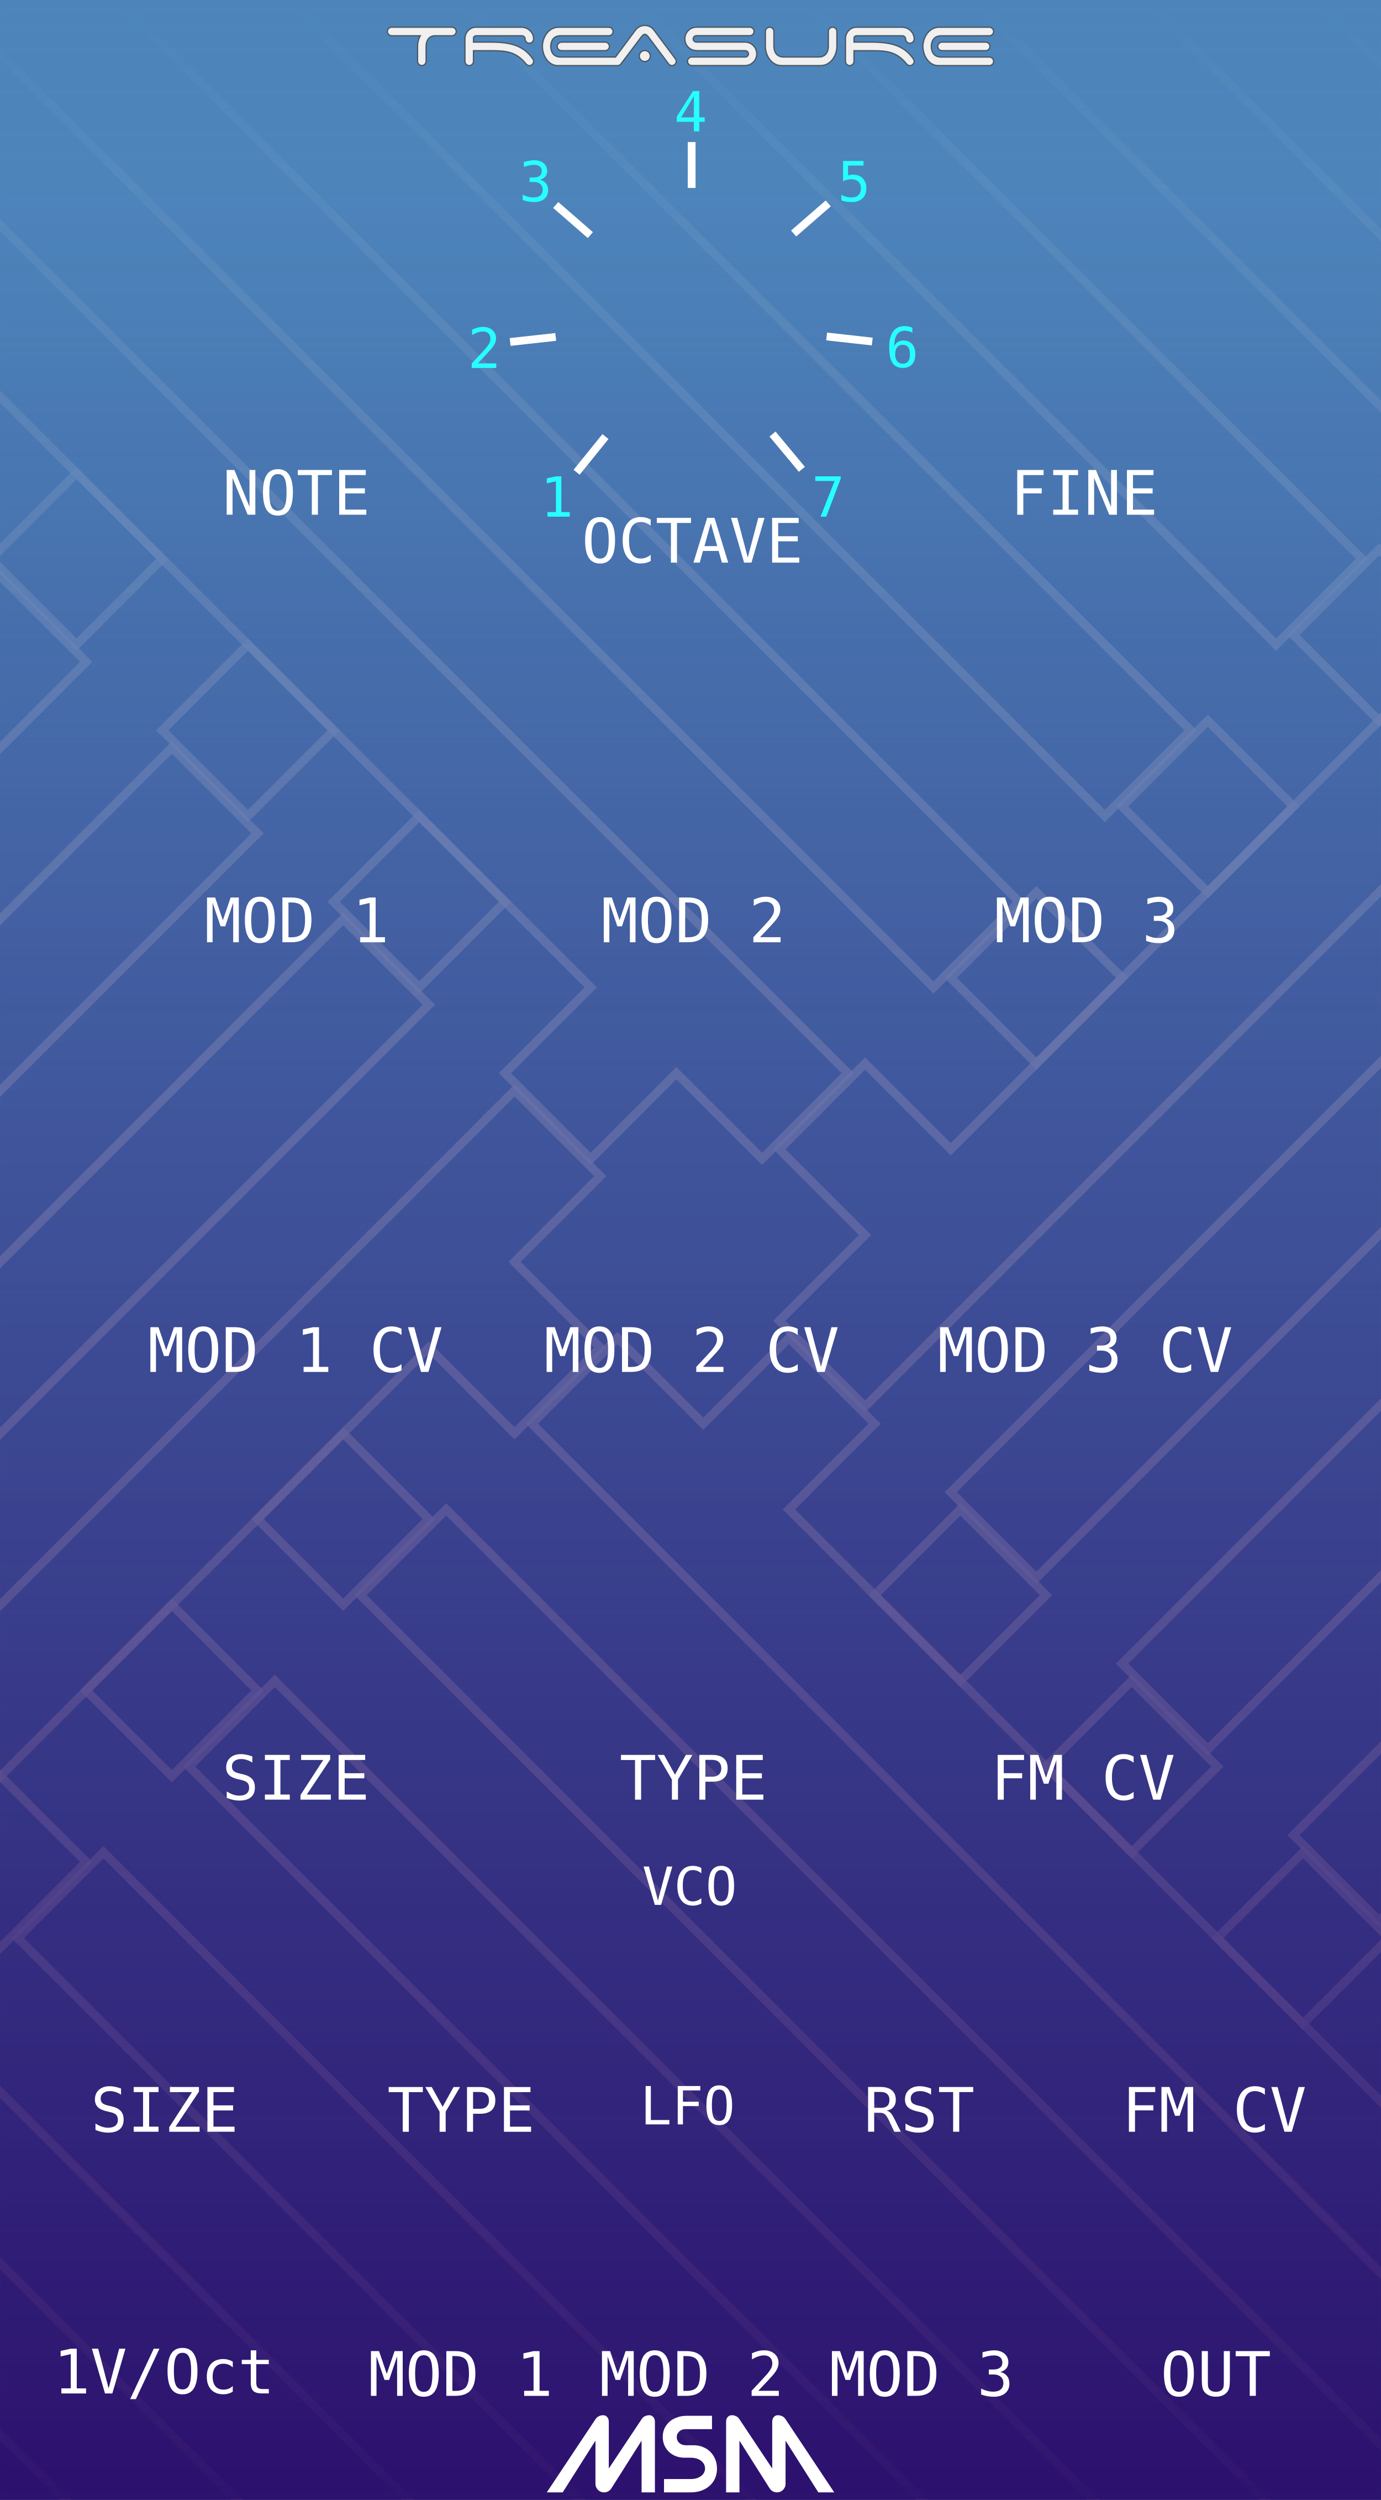<?xml version="1.0" encoding="UTF-8" standalone="no"?>
<!-- Created with Inkscape (http://www.inkscape.org/) -->

<svg
   xmlns:dc="http://purl.org/dc/elements/1.1/"
   xmlns:cc="http://creativecommons.org/ns#"
   xmlns:rdf="http://www.w3.org/1999/02/22-rdf-syntax-ns#"
   xmlns:svg="http://www.w3.org/2000/svg"
   xmlns="http://www.w3.org/2000/svg"
   xmlns:xlink="http://www.w3.org/1999/xlink"
   xmlns:sodipodi="http://sodipodi.sourceforge.net/DTD/sodipodi-0.dtd"
   xmlns:inkscape="http://www.inkscape.org/namespaces/inkscape"
   width="210"
   height="380"
   viewBox="0 0 55.562 100.542"
   version="1.1"
   id="svg8"
   inkscape:version="0.92.2 (5c3e80d, 2017-08-06)"
   sodipodi:docname="MSVCO.svg">
  <defs
     id="defs2">
    <linearGradient
       inkscape:collect="always"
       xlink:href="#linearGradient1073"
       id="linearGradient1075"
       x1="27.395"
       y1="196.482"
       x2="27.395"
       y2="304.058"
       gradientUnits="userSpaceOnUse" />
    <linearGradient
       inkscape:collect="always"
       id="linearGradient1073">
      <stop
         style="stop-color:#4d85bb;stop-opacity:1;"
         offset="0"
         id="stop1069" />
      <stop
         style="stop-color:#4d85bb;stop-opacity:0;"
         offset="1"
         id="stop1071" />
    </linearGradient>
    <linearGradient
       inkscape:collect="always"
       xlink:href="#linearGradient1067"
       id="linearGradient1069"
       x1="28.464"
       y1="300.049"
       x2="28.464"
       y2="203.832"
       gradientUnits="userSpaceOnUse" />
    <linearGradient
       inkscape:collect="always"
       id="linearGradient1067">
      <stop
         style="stop-color:#2b0d6b;stop-opacity:1;"
         offset="0"
         id="stop1063" />
      <stop
         style="stop-color:#2b0d6b;stop-opacity:0;"
         offset="1"
         id="stop1065" />
    </linearGradient>
  </defs>
  <sodipodi:namedview
     id="base"
     pagecolor="#ffffff"
     bordercolor="#666666"
     borderopacity="1.0"
     inkscape:pageopacity="0.0"
     inkscape:pageshadow="2"
     inkscape:zoom="0.98994949"
     inkscape:cx="44.168839"
     inkscape:cy="99.778973"
     inkscape:document-units="mm"
     inkscape:current-layer="layer1"
     showgrid="false"
     units="px"
     inkscape:window-width="1920"
     inkscape:window-height="1028"
     inkscape:window-x="-8"
     inkscape:window-y="-8"
     inkscape:window-maximized="1" />
  <g
     inkscape:label="Layer 1"
     inkscape:groupmode="layer"
     id="layer1"
     transform="translate(0,-196.458)">
    <g
       id="g1249">
      <path
         inkscape:connector-curvature="0"
         d="M 0,196.458 H 55.562 V 297 H 0 Z"
         style="opacity:1;fill:#4d85bb;fill-opacity:1;fill-rule:nonzero;stroke:none;stroke-width:0.249;stroke-linecap:round;stroke-linejoin:miter;stroke-miterlimit:4;stroke-dasharray:none;stroke-dashoffset:0;stroke-opacity:1;paint-order:markers stroke fill"
         id="rect815" />
      <g
         transform="translate(4.4854185e-6,3.5070557e-6)"
         style="fill:none;fill-opacity:1;stroke:#f0f0f0;stroke-width:0.35;stroke-miterlimit:4;stroke-dasharray:none;stroke-opacity:0.7"
         id="g1091">
        <g
           inkscape:transform-center-y="119.65244"
           inkscape:transform-center-x="-44.974764"
           id="g1358"
           transform="matrix(1.431,-1.431,1.431,1.431,-211.232,-293.888)"
           style="opacity:1;fill:none;fill-opacity:1;stroke:#f0f0f0;stroke-width:0.173;stroke-miterlimit:4;stroke-dasharray:none;stroke-opacity:0.7">
          <g
             id="g1356"
             style="fill:none;fill-opacity:1;stroke:#f0f0f0;stroke-width:0.173;stroke-miterlimit:4;stroke-dasharray:none;stroke-opacity:0.7">
            <g
               id="g1324"
               transform="translate(185.736,-9.525)"
               style="fill:none;fill-opacity:1;stroke:#f0f0f0;stroke-width:0.173;stroke-miterlimit:4;stroke-dasharray:none;stroke-opacity:0.7">
              <g
                 transform="translate(-137.103)"
                 id="g1308"
                 style="fill:none;fill-opacity:1;stroke:#f0f0f0;stroke-width:0.173;stroke-miterlimit:4;stroke-dasharray:none;stroke-opacity:0.7">
                <path
                   inkscape:connector-curvature="0"
                   style="opacity:1;fill:none;fill-opacity:1;fill-rule:nonzero;stroke:#f0f0f0;stroke-width:0.654;stroke-linecap:round;stroke-linejoin:miter;stroke-miterlimit:4;stroke-dasharray:none;stroke-dashoffset:0;stroke-opacity:0.7;paint-order:markers stroke fill"
                   d="m -718.949,154.572 c -14.329,0.455 -33.604,20.719 -31.299,34.271 -2.458,14.456 19.636,36.55 34.092,34.092 h 134.092 v -9.092 h -100.002 v -25 c 2.458,-14.456 -19.634,-36.548 -34.09,-34.09 -0.903,-0.154 -1.838,-0.212 -2.793,-0.182 z m 1.006,8.959 c 0.63,0.023 1.228,0.125 1.787,0.312 8.941,-3.005 28.005,16.059 25,25 v 25 h -25 c -8.941,3.005 -28.005,-16.059 -25,-25 -2.817,-8.382 13.762,-25.661 23.213,-25.312 z m 26.787,150.312 v 9.092 h 9.09 v -9.092 z"
                   transform="matrix(0.265,0,0,0.265,0,196.458)"
                   id="path1296" />
                <path
                   inkscape:connector-curvature="0"
                   style="opacity:1;fill:none;fill-opacity:1;fill-rule:nonzero;stroke:#f0f0f0;stroke-width:0.654;stroke-linecap:round;stroke-linejoin:miter;stroke-miterlimit:4;stroke-dasharray:none;stroke-dashoffset:0;stroke-opacity:0.7;paint-order:markers stroke fill"
                   d="m -718.553,136.529 c -24.819,0.434 -51.2,27.627 -49.877,52.314 -1.366,25.484 26.789,53.639 52.273,52.273 h 134.092 v -9.092 h -134.092 c -19.97,1.912 -45.094,-23.212 -43.182,-43.182 -1.912,-19.97 23.212,-45.094 43.182,-43.182 19.97,-1.912 45.094,23.212 43.182,43.182 v 25 h 9.092 v -25 c 1.366,-25.484 -26.789,-53.637 -52.273,-52.271 -0.796,-0.043 -1.596,-0.057 -2.396,-0.043 z m 45.578,177.314 v 9.092 h 9.092 v -9.092 z"
                   transform="matrix(0.265,0,0,0.265,0,196.458)"
                   id="path1298" />
                <path
                   inkscape:connector-curvature="0"
                   style="opacity:1;fill:none;fill-opacity:1;fill-rule:nonzero;stroke:#f0f0f0;stroke-width:0.654;stroke-linecap:round;stroke-linejoin:miter;stroke-miterlimit:4;stroke-dasharray:none;stroke-dashoffset:0;stroke-opacity:0.7;paint-order:markers stroke fill"
                   d="m -716.156,118.389 c -36.513,-0.273 -70.728,33.942 -70.455,70.455 -0.273,36.513 33.942,70.728 70.455,70.455 h 134.092 v -9.092 h -134.092 c -30.998,0.819 -62.183,-30.365 -61.363,-61.363 -0.819,-30.998 30.365,-62.183 61.363,-61.363 30.998,-0.819 62.183,30.365 61.363,61.363 v 25 h 9.092 v -25 c 0.273,-36.513 -33.942,-70.728 -70.455,-70.455 z m 61.363,195.455 v 9.092 h 9.092 v -9.092 z"
                   transform="matrix(0.265,0,0,0.265,0,196.458)"
                   id="path1300" />
                <path
                   inkscape:connector-curvature="0"
                   style="opacity:1;fill:none;fill-opacity:1;fill-rule:nonzero;stroke:#f0f0f0;stroke-width:0.654;stroke-linecap:round;stroke-linejoin:miter;stroke-miterlimit:4;stroke-dasharray:none;stroke-dashoffset:0;stroke-opacity:0.7;paint-order:markers stroke fill"
                   d="m -716.156,100.207 c -47.541,0.819 -87.817,41.095 -88.637,88.637 0.819,47.541 41.095,87.817 88.637,88.637 h 134.092 v -9.092 h -134.092 v 0.002 c -42.027,-0.273 -79.272,-37.52 -79.545,-79.547 0.273,-42.027 37.518,-79.272 79.545,-79.545 42.027,0.273 79.272,37.518 79.545,79.545 v 25 h 9.092 v -25 c -0.819,-47.541 -41.095,-87.817 -88.637,-88.637 z m 79.545,213.637 v 9.092 h 9.092 v -9.092 z"
                   transform="matrix(0.265,0,0,0.265,0,196.458)"
                   id="path1302" />
                <path
                   inkscape:connector-curvature="0"
                   style="opacity:1;fill:none;fill-opacity:1;fill-rule:nonzero;stroke:#f0f0f0;stroke-width:0.654;stroke-linecap:round;stroke-linejoin:miter;stroke-miterlimit:4;stroke-dasharray:none;stroke-dashoffset:0;stroke-opacity:0.7;paint-order:markers stroke fill"
                   d="m -716.156,82.025 c -58.57,1.912 -104.906,48.248 -106.818,106.818 1.912,58.57 48.248,104.906 106.818,106.818 h 134.092 v -9.09 h -134.092 c -53.056,-1.366 -96.361,-44.673 -97.727,-97.729 1.366,-53.056 44.671,-96.361 97.727,-97.727 53.056,1.366 96.361,44.671 97.727,97.727 v 25 h 9.092 v -25 C -611.25,130.274 -657.586,83.937 -716.156,82.025 Z m 97.727,231.818 v 9.092 h 9.092 v -9.092 z"
                   transform="matrix(0.265,0,0,0.265,0,196.458)"
                   id="path1304" />
                <path
                   inkscape:connector-curvature="0"
                   style="opacity:1;fill:none;fill-opacity:1;fill-rule:nonzero;stroke:#f0f0f0;stroke-width:0.654;stroke-linecap:round;stroke-linejoin:miter;stroke-miterlimit:4;stroke-dasharray:none;stroke-dashoffset:0;stroke-opacity:0.7;paint-order:markers stroke fill"
                   d="m -716.156,63.844 c -69.599,3.005 -121.995,55.401 -125,125 3.005,69.599 55.401,121.995 125,125 h 115.908 v 9.092 h 9.092 v -9.092 h 9.092 v -9.09 h -134.092 c -64.084,-2.458 -113.452,-51.826 -115.91,-115.91 2.458,-64.084 51.826,-113.45 115.91,-115.908 64.084,2.458 113.45,51.824 115.908,115.908 v 25 h 9.092 v -25 c -3.005,-69.599 -55.401,-121.995 -125,-125 z"
                   transform="matrix(0.265,0,0,0.265,0,196.458)"
                   id="path1306" />
              </g>
              <g
                 transform="rotate(90,-222.556,213.35)"
                 id="g1322"
                 style="fill:none;fill-opacity:1;stroke:#f0f0f0;stroke-width:0.173;stroke-miterlimit:4;stroke-dasharray:none;stroke-opacity:0.7">
                <path
                   inkscape:connector-curvature="0"
                   id="path1310"
                   transform="matrix(0.265,0,0,0.265,0,196.458)"
                   d="m -718.949,154.572 c -14.329,0.455 -33.604,20.719 -31.299,34.271 -2.458,14.456 19.636,36.55 34.092,34.092 h 134.092 v -9.092 h -100.002 v -25 c 2.458,-14.456 -19.634,-36.548 -34.09,-34.09 -0.903,-0.154 -1.838,-0.212 -2.793,-0.182 z m 1.006,8.959 c 0.63,0.023 1.228,0.125 1.787,0.312 8.941,-3.005 28.005,16.059 25,25 v 25 h -25 c -8.941,3.005 -28.005,-16.059 -25,-25 -2.817,-8.382 13.762,-25.661 23.213,-25.312 z m 26.787,150.312 v 9.092 h 9.09 v -9.092 z"
                   style="opacity:1;fill:none;fill-opacity:1;fill-rule:nonzero;stroke:#f0f0f0;stroke-width:0.654;stroke-linecap:round;stroke-linejoin:miter;stroke-miterlimit:4;stroke-dasharray:none;stroke-dashoffset:0;stroke-opacity:0.7;paint-order:markers stroke fill" />
                <path
                   inkscape:connector-curvature="0"
                   id="path1312"
                   transform="matrix(0.265,0,0,0.265,0,196.458)"
                   d="m -718.553,136.529 c -24.819,0.434 -51.2,27.627 -49.877,52.314 -1.366,25.484 26.789,53.639 52.273,52.273 h 134.092 v -9.092 h -134.092 c -19.97,1.912 -45.094,-23.212 -43.182,-43.182 -1.912,-19.97 23.212,-45.094 43.182,-43.182 19.97,-1.912 45.094,23.212 43.182,43.182 v 25 h 9.092 v -25 c 1.366,-25.484 -26.789,-53.637 -52.273,-52.271 -0.796,-0.043 -1.596,-0.057 -2.396,-0.043 z m 45.578,177.314 v 9.092 h 9.092 v -9.092 z"
                   style="opacity:1;fill:none;fill-opacity:1;fill-rule:nonzero;stroke:#f0f0f0;stroke-width:0.654;stroke-linecap:round;stroke-linejoin:miter;stroke-miterlimit:4;stroke-dasharray:none;stroke-dashoffset:0;stroke-opacity:0.7;paint-order:markers stroke fill" />
                <path
                   inkscape:connector-curvature="0"
                   id="path1314"
                   transform="matrix(0.265,0,0,0.265,0,196.458)"
                   d="m -716.156,118.389 c -36.513,-0.273 -70.728,33.942 -70.455,70.455 -0.273,36.513 33.942,70.728 70.455,70.455 h 134.092 v -9.092 h -134.092 c -30.998,0.819 -62.183,-30.365 -61.363,-61.363 -0.819,-30.998 30.365,-62.183 61.363,-61.363 30.998,-0.819 62.183,30.365 61.363,61.363 v 25 h 9.092 v -25 c 0.273,-36.513 -33.942,-70.728 -70.455,-70.455 z m 61.363,195.455 v 9.092 h 9.092 v -9.092 z"
                   style="opacity:1;fill:none;fill-opacity:1;fill-rule:nonzero;stroke:#f0f0f0;stroke-width:0.654;stroke-linecap:round;stroke-linejoin:miter;stroke-miterlimit:4;stroke-dasharray:none;stroke-dashoffset:0;stroke-opacity:0.7;paint-order:markers stroke fill" />
                <path
                   inkscape:connector-curvature="0"
                   id="path1316"
                   transform="matrix(0.265,0,0,0.265,0,196.458)"
                   d="m -716.156,100.207 c -47.541,0.819 -87.817,41.095 -88.637,88.637 0.819,47.541 41.095,87.817 88.637,88.637 h 134.092 v -9.092 h -134.092 v 0.002 c -42.027,-0.273 -79.272,-37.52 -79.545,-79.547 0.273,-42.027 37.518,-79.272 79.545,-79.545 42.027,0.273 79.272,37.518 79.545,79.545 v 25 h 9.092 v -25 c -0.819,-47.541 -41.095,-87.817 -88.637,-88.637 z m 79.545,213.637 v 9.092 h 9.092 v -9.092 z"
                   style="opacity:1;fill:none;fill-opacity:1;fill-rule:nonzero;stroke:#f0f0f0;stroke-width:0.654;stroke-linecap:round;stroke-linejoin:miter;stroke-miterlimit:4;stroke-dasharray:none;stroke-dashoffset:0;stroke-opacity:0.7;paint-order:markers stroke fill" />
                <path
                   inkscape:connector-curvature="0"
                   id="path1318"
                   transform="matrix(0.265,0,0,0.265,0,196.458)"
                   d="m -716.156,82.025 c -58.57,1.912 -104.906,48.248 -106.818,106.818 1.912,58.57 48.248,104.906 106.818,106.818 h 134.092 v -9.09 h -134.092 c -53.056,-1.366 -96.361,-44.673 -97.727,-97.729 1.366,-53.056 44.671,-96.361 97.727,-97.727 53.056,1.366 96.361,44.671 97.727,97.727 v 25 h 9.092 v -25 C -611.25,130.274 -657.586,83.937 -716.156,82.025 Z m 97.727,231.818 v 9.092 h 9.092 v -9.092 z"
                   style="opacity:1;fill:none;fill-opacity:1;fill-rule:nonzero;stroke:#f0f0f0;stroke-width:0.654;stroke-linecap:round;stroke-linejoin:miter;stroke-miterlimit:4;stroke-dasharray:none;stroke-dashoffset:0;stroke-opacity:0.7;paint-order:markers stroke fill" />
                <path
                   inkscape:connector-curvature="0"
                   id="path1320"
                   transform="matrix(0.265,0,0,0.265,0,196.458)"
                   d="m -716.156,63.844 c -69.599,3.005 -121.995,55.401 -125,125 3.005,69.599 55.401,121.995 125,125 h 115.908 v 9.092 h 9.092 v -9.092 h 9.092 v -9.09 h -134.092 c -64.084,-2.458 -113.452,-51.826 -115.91,-115.91 2.458,-64.084 51.826,-113.45 115.91,-115.908 64.084,2.458 113.45,51.824 115.908,115.908 v 25 h 9.092 v -25 c -3.005,-69.599 -55.401,-121.995 -125,-125 z"
                   style="opacity:1;fill:none;fill-opacity:1;fill-rule:nonzero;stroke:#f0f0f0;stroke-width:0.654;stroke-linecap:round;stroke-linejoin:miter;stroke-miterlimit:4;stroke-dasharray:none;stroke-dashoffset:0;stroke-opacity:0.7;paint-order:markers stroke fill" />
              </g>
            </g>
            <g
               transform="rotate(-180,-198.239,277.139)"
               id="g1354"
               style="fill:none;fill-opacity:1;stroke:#f0f0f0;stroke-width:0.173;stroke-miterlimit:4;stroke-dasharray:none;stroke-opacity:0.7">
              <g
                 id="g1338"
                 transform="translate(-137.103)"
                 style="fill:none;fill-opacity:1;stroke:#f0f0f0;stroke-width:0.173;stroke-miterlimit:4;stroke-dasharray:none;stroke-opacity:0.7">
                <path
                   id="path1326"
                   transform="matrix(0.265,0,0,0.265,0,196.458)"
                   d="m -718.949,154.572 c -14.329,0.455 -33.604,20.719 -31.299,34.271 -2.458,14.456 19.636,36.55 34.092,34.092 h 134.092 v -9.092 h -100.002 v -25 c 2.458,-14.456 -19.634,-36.548 -34.09,-34.09 -0.903,-0.154 -1.838,-0.212 -2.793,-0.182 z m 1.006,8.959 c 0.63,0.023 1.228,0.125 1.787,0.312 8.941,-3.005 28.005,16.059 25,25 v 25 h -25 c -8.941,3.005 -28.005,-16.059 -25,-25 -2.817,-8.382 13.762,-25.661 23.213,-25.312 z m 26.787,150.312 v 9.092 h 9.09 v -9.092 z"
                   style="opacity:1;fill:none;fill-opacity:1;fill-rule:nonzero;stroke:#f0f0f0;stroke-width:0.654;stroke-linecap:round;stroke-linejoin:miter;stroke-miterlimit:4;stroke-dasharray:none;stroke-dashoffset:0;stroke-opacity:0.7;paint-order:markers stroke fill"
                   inkscape:connector-curvature="0" />
                <path
                   id="path1328"
                   transform="matrix(0.265,0,0,0.265,0,196.458)"
                   d="m -718.553,136.529 c -24.819,0.434 -51.2,27.627 -49.877,52.314 -1.366,25.484 26.789,53.639 52.273,52.273 h 134.092 v -9.092 h -134.092 c -19.97,1.912 -45.094,-23.212 -43.182,-43.182 -1.912,-19.97 23.212,-45.094 43.182,-43.182 19.97,-1.912 45.094,23.212 43.182,43.182 v 25 h 9.092 v -25 c 1.366,-25.484 -26.789,-53.637 -52.273,-52.271 -0.796,-0.043 -1.596,-0.057 -2.396,-0.043 z m 45.578,177.314 v 9.092 h 9.092 v -9.092 z"
                   style="opacity:1;fill:none;fill-opacity:1;fill-rule:nonzero;stroke:#f0f0f0;stroke-width:0.654;stroke-linecap:round;stroke-linejoin:miter;stroke-miterlimit:4;stroke-dasharray:none;stroke-dashoffset:0;stroke-opacity:0.7;paint-order:markers stroke fill"
                   inkscape:connector-curvature="0" />
                <path
                   id="path1330"
                   transform="matrix(0.265,0,0,0.265,0,196.458)"
                   d="m -716.156,118.389 c -36.513,-0.273 -70.728,33.942 -70.455,70.455 -0.273,36.513 33.942,70.728 70.455,70.455 h 134.092 v -9.092 h -134.092 c -30.998,0.819 -62.183,-30.365 -61.363,-61.363 -0.819,-30.998 30.365,-62.183 61.363,-61.363 30.998,-0.819 62.183,30.365 61.363,61.363 v 25 h 9.092 v -25 c 0.273,-36.513 -33.942,-70.728 -70.455,-70.455 z m 61.363,195.455 v 9.092 h 9.092 v -9.092 z"
                   style="opacity:1;fill:none;fill-opacity:1;fill-rule:nonzero;stroke:#f0f0f0;stroke-width:0.654;stroke-linecap:round;stroke-linejoin:miter;stroke-miterlimit:4;stroke-dasharray:none;stroke-dashoffset:0;stroke-opacity:0.7;paint-order:markers stroke fill"
                   inkscape:connector-curvature="0" />
                <path
                   id="path1332"
                   transform="matrix(0.265,0,0,0.265,0,196.458)"
                   d="m -716.156,100.207 c -47.541,0.819 -87.817,41.095 -88.637,88.637 0.819,47.541 41.095,87.817 88.637,88.637 h 134.092 v -9.092 h -134.092 v 0.002 c -42.027,-0.273 -79.272,-37.52 -79.545,-79.547 0.273,-42.027 37.518,-79.272 79.545,-79.545 42.027,0.273 79.272,37.518 79.545,79.545 v 25 h 9.092 v -25 c -0.819,-47.541 -41.095,-87.817 -88.637,-88.637 z m 79.545,213.637 v 9.092 h 9.092 v -9.092 z"
                   style="opacity:1;fill:none;fill-opacity:1;fill-rule:nonzero;stroke:#f0f0f0;stroke-width:0.654;stroke-linecap:round;stroke-linejoin:miter;stroke-miterlimit:4;stroke-dasharray:none;stroke-dashoffset:0;stroke-opacity:0.7;paint-order:markers stroke fill"
                   inkscape:connector-curvature="0" />
                <path
                   id="path1334"
                   transform="matrix(0.265,0,0,0.265,0,196.458)"
                   d="m -716.156,82.025 c -58.57,1.912 -104.906,48.248 -106.818,106.818 1.912,58.57 48.248,104.906 106.818,106.818 h 134.092 v -9.09 h -134.092 c -53.056,-1.366 -96.361,-44.673 -97.727,-97.729 1.366,-53.056 44.671,-96.361 97.727,-97.727 53.056,1.366 96.361,44.671 97.727,97.727 v 25 h 9.092 v -25 C -611.25,130.274 -657.586,83.937 -716.156,82.025 Z m 97.727,231.818 v 9.092 h 9.092 v -9.092 z"
                   style="opacity:1;fill:none;fill-opacity:1;fill-rule:nonzero;stroke:#f0f0f0;stroke-width:0.654;stroke-linecap:round;stroke-linejoin:miter;stroke-miterlimit:4;stroke-dasharray:none;stroke-dashoffset:0;stroke-opacity:0.7;paint-order:markers stroke fill"
                   inkscape:connector-curvature="0" />
                <path
                   id="path1336"
                   transform="matrix(0.265,0,0,0.265,0,196.458)"
                   d="m -716.156,63.844 c -69.599,3.005 -121.995,55.401 -125,125 3.005,69.599 55.401,121.995 125,125 h 115.908 v 9.092 h 9.092 v -9.092 h 9.092 v -9.09 h -134.092 c -64.084,-2.458 -113.452,-51.826 -115.91,-115.91 2.458,-64.084 51.826,-113.45 115.91,-115.908 64.084,2.458 113.45,51.824 115.908,115.908 v 25 h 9.092 v -25 c -3.005,-69.599 -55.401,-121.995 -125,-125 z"
                   style="opacity:1;fill:none;fill-opacity:1;fill-rule:nonzero;stroke:#f0f0f0;stroke-width:0.654;stroke-linecap:round;stroke-linejoin:miter;stroke-miterlimit:4;stroke-dasharray:none;stroke-dashoffset:0;stroke-opacity:0.7;paint-order:markers stroke fill"
                   inkscape:connector-curvature="0" />
              </g>
              <g
                 id="g1352"
                 transform="rotate(90,-222.556,213.35)"
                 style="fill:none;fill-opacity:1;stroke:#f0f0f0;stroke-width:0.173;stroke-miterlimit:4;stroke-dasharray:none;stroke-opacity:0.7">
                <path
                   style="opacity:1;fill:none;fill-opacity:1;fill-rule:nonzero;stroke:#f0f0f0;stroke-width:0.654;stroke-linecap:round;stroke-linejoin:miter;stroke-miterlimit:4;stroke-dasharray:none;stroke-dashoffset:0;stroke-opacity:0.7;paint-order:markers stroke fill"
                   d="m -718.949,154.572 c -14.329,0.455 -33.604,20.719 -31.299,34.271 -2.458,14.456 19.636,36.55 34.092,34.092 h 134.092 v -9.092 h -100.002 v -25 c 2.458,-14.456 -19.634,-36.548 -34.09,-34.09 -0.903,-0.154 -1.838,-0.212 -2.793,-0.182 z m 1.006,8.959 c 0.63,0.023 1.228,0.125 1.787,0.312 8.941,-3.005 28.005,16.059 25,25 v 25 h -25 c -8.941,3.005 -28.005,-16.059 -25,-25 -2.817,-8.382 13.762,-25.661 23.213,-25.312 z m 26.787,150.312 v 9.092 h 9.09 v -9.092 z"
                   transform="matrix(0.265,0,0,0.265,0,196.458)"
                   id="path1340"
                   inkscape:connector-curvature="0" />
                <path
                   style="opacity:1;fill:none;fill-opacity:1;fill-rule:nonzero;stroke:#f0f0f0;stroke-width:0.654;stroke-linecap:round;stroke-linejoin:miter;stroke-miterlimit:4;stroke-dasharray:none;stroke-dashoffset:0;stroke-opacity:0.7;paint-order:markers stroke fill"
                   d="m -718.553,136.529 c -24.819,0.434 -51.2,27.627 -49.877,52.314 -1.366,25.484 26.789,53.639 52.273,52.273 h 134.092 v -9.092 h -134.092 c -19.97,1.912 -45.094,-23.212 -43.182,-43.182 -1.912,-19.97 23.212,-45.094 43.182,-43.182 19.97,-1.912 45.094,23.212 43.182,43.182 v 25 h 9.092 v -25 c 1.366,-25.484 -26.789,-53.637 -52.273,-52.271 -0.796,-0.043 -1.596,-0.057 -2.396,-0.043 z m 45.578,177.314 v 9.092 h 9.092 v -9.092 z"
                   transform="matrix(0.265,0,0,0.265,0,196.458)"
                   id="path1342"
                   inkscape:connector-curvature="0" />
                <path
                   style="opacity:1;fill:none;fill-opacity:1;fill-rule:nonzero;stroke:#f0f0f0;stroke-width:0.654;stroke-linecap:round;stroke-linejoin:miter;stroke-miterlimit:4;stroke-dasharray:none;stroke-dashoffset:0;stroke-opacity:0.7;paint-order:markers stroke fill"
                   d="m -716.156,118.389 c -36.513,-0.273 -70.728,33.942 -70.455,70.455 -0.273,36.513 33.942,70.728 70.455,70.455 h 134.092 v -9.092 h -134.092 c -30.998,0.819 -62.183,-30.365 -61.363,-61.363 -0.819,-30.998 30.365,-62.183 61.363,-61.363 30.998,-0.819 62.183,30.365 61.363,61.363 v 25 h 9.092 v -25 c 0.273,-36.513 -33.942,-70.728 -70.455,-70.455 z m 61.363,195.455 v 9.092 h 9.092 v -9.092 z"
                   transform="matrix(0.265,0,0,0.265,0,196.458)"
                   id="path1344"
                   inkscape:connector-curvature="0" />
                <path
                   style="opacity:1;fill:none;fill-opacity:1;fill-rule:nonzero;stroke:#f0f0f0;stroke-width:0.654;stroke-linecap:round;stroke-linejoin:miter;stroke-miterlimit:4;stroke-dasharray:none;stroke-dashoffset:0;stroke-opacity:0.7;paint-order:markers stroke fill"
                   d="m -716.156,100.207 c -47.541,0.819 -87.817,41.095 -88.637,88.637 0.819,47.541 41.095,87.817 88.637,88.637 h 134.092 v -9.092 h -134.092 v 0.002 c -42.027,-0.273 -79.272,-37.52 -79.545,-79.547 0.273,-42.027 37.518,-79.272 79.545,-79.545 42.027,0.273 79.272,37.518 79.545,79.545 v 25 h 9.092 v -25 c -0.819,-47.541 -41.095,-87.817 -88.637,-88.637 z m 79.545,213.637 v 9.092 h 9.092 v -9.092 z"
                   transform="matrix(0.265,0,0,0.265,0,196.458)"
                   id="path1346"
                   inkscape:connector-curvature="0" />
                <path
                   style="opacity:1;fill:none;fill-opacity:1;fill-rule:nonzero;stroke:#f0f0f0;stroke-width:0.654;stroke-linecap:round;stroke-linejoin:miter;stroke-miterlimit:4;stroke-dasharray:none;stroke-dashoffset:0;stroke-opacity:0.7;paint-order:markers stroke fill"
                   d="m -716.156,82.025 c -58.57,1.912 -104.906,48.248 -106.818,106.818 1.912,58.57 48.248,104.906 106.818,106.818 h 134.092 v -9.09 h -134.092 c -53.056,-1.366 -96.361,-44.673 -97.727,-97.729 1.366,-53.056 44.671,-96.361 97.727,-97.727 53.056,1.366 96.361,44.671 97.727,97.727 v 25 h 9.092 v -25 C -611.25,130.274 -657.586,83.937 -716.156,82.025 Z m 97.727,231.818 v 9.092 h 9.092 v -9.092 z"
                   transform="matrix(0.265,0,0,0.265,0,196.458)"
                   id="path1348"
                   inkscape:connector-curvature="0" />
                <path
                   style="opacity:1;fill:none;fill-opacity:1;fill-rule:nonzero;stroke:#f0f0f0;stroke-width:0.654;stroke-linecap:round;stroke-linejoin:miter;stroke-miterlimit:4;stroke-dasharray:none;stroke-dashoffset:0;stroke-opacity:0.7;paint-order:markers stroke fill"
                   d="m -716.156,63.844 c -69.599,3.005 -121.995,55.401 -125,125 3.005,69.599 55.401,121.995 125,125 h 115.908 v 9.092 h 9.092 v -9.092 h 9.092 v -9.09 h -134.092 c -64.084,-2.458 -113.452,-51.826 -115.91,-115.91 2.458,-64.084 51.826,-113.45 115.91,-115.908 64.084,2.458 113.45,51.824 115.908,115.908 v 25 h 9.092 v -25 c -3.005,-69.599 -55.401,-121.995 -125,-125 z"
                   transform="matrix(0.265,0,0,0.265,0,196.458)"
                   id="path1350"
                   inkscape:connector-curvature="0" />
              </g>
            </g>
          </g>
        </g>
      </g>
      <path
         id="path1067"
         style="opacity:1;fill:url(#linearGradient1075);fill-opacity:1;fill-rule:nonzero;stroke:none;stroke-width:0.249;stroke-linecap:round;stroke-linejoin:miter;stroke-miterlimit:4;stroke-dasharray:none;stroke-dashoffset:0;stroke-opacity:1;paint-order:markers stroke fill"
         d="M 0,196.458 H 55.562 V 297 H 0 Z"
         inkscape:connector-curvature="0" />
      <path
         id="path973"
         style="opacity:1;fill:url(#linearGradient1069);fill-opacity:1;fill-rule:nonzero;stroke:none;stroke-width:0.249;stroke-linecap:round;stroke-linejoin:miter;stroke-miterlimit:4;stroke-dasharray:none;stroke-dashoffset:0;stroke-opacity:1;paint-order:markers stroke fill"
         d="M 0,196.458 H 55.562 V 297 H 0 Z"
         inkscape:connector-curvature="0" />
      <g
         transform="translate(-0.263,15.898)"
         id="text817"
         style="font-style:normal;font-variant:normal;font-weight:normal;font-stretch:normal;font-size:2.469px;line-height:1.25;font-family:'DejaVu Sans Mono';-inkscape-font-specification:'DejaVu Sans Mono';letter-spacing:0px;word-spacing:0px;fill:#ffffff;fill-opacity:1;stroke:none;stroke-width:0.265"
         aria-label="1V/Oct">
        <path
           inkscape:connector-curvature="0"
           id="path893"
           style="fill:#ffffff;fill-opacity:1;stroke-width:0.265"
           d="m 2.731,276.616 h 0.379 v -1.376 l -0.408,0.092 v -0.222 l 0.405,-0.089 h 0.244 v 1.595 h 0.374 v 0.205 H 2.731 Z" />
        <path
           inkscape:connector-curvature="0"
           id="path895"
           style="fill:#ffffff;fill-opacity:1;stroke-width:0.265"
           d="m 4.634,276.616 0.423,-1.595 h 0.252 l -0.527,1.8 h -0.295 l -0.527,-1.8 h 0.252 z" />
        <path
           inkscape:connector-curvature="0"
           id="path897"
           style="fill:#ffffff;fill-opacity:1;stroke-width:0.265"
           d="m 6.448,275.021 h 0.229 l -0.948,2.029 H 5.499 Z" />
        <path
           inkscape:connector-curvature="0"
           id="path899"
           style="fill:#ffffff;fill-opacity:1;stroke-width:0.265"
           d="m 7.953,275.923 q 0,-0.397 -0.082,-0.567 -0.081,-0.17 -0.266,-0.17 -0.184,0 -0.266,0.17 -0.081,0.17 -0.081,0.567 0,0.396 0.081,0.566 0.082,0.17 0.266,0.17 0.186,0 0.266,-0.169 0.082,-0.17 0.082,-0.567 z m 0.254,0 q 0,0.47 -0.15,0.702 -0.148,0.232 -0.453,0.232 -0.305,0 -0.453,-0.23 -0.148,-0.23 -0.148,-0.703 0,-0.471 0.148,-0.703 0.15,-0.232 0.453,-0.232 0.305,0 0.453,0.232 0.15,0.232 0.15,0.703 z" />
        <path
           inkscape:connector-curvature="0"
           id="path901"
           style="fill:#ffffff;fill-opacity:1;stroke-width:0.265"
           d="m 9.627,276.752 q -0.089,0.052 -0.184,0.077 -0.094,0.026 -0.193,0.026 -0.314,0 -0.491,-0.188 -0.176,-0.188 -0.176,-0.521 0,-0.333 0.176,-0.521 0.177,-0.188 0.491,-0.188 0.098,0 0.191,0.025 0.093,0.025 0.187,0.078 v 0.233 q -0.088,-0.078 -0.177,-0.113 -0.088,-0.035 -0.2,-0.035 -0.209,0 -0.321,0.135 -0.112,0.135 -0.112,0.386 0,0.25 0.112,0.386 0.113,0.135 0.321,0.135 0.116,0 0.207,-0.035 0.092,-0.036 0.17,-0.111 z" />
        <path
           inkscape:connector-curvature="0"
           id="path903"
           style="fill:#ffffff;fill-opacity:1;stroke-width:0.265"
           d="m 10.573,275.087 v 0.383 h 0.504 v 0.172 h -0.504 v 0.733 q 0,0.15 0.057,0.209 0.057,0.059 0.198,0.059 h 0.25 v 0.177 H 10.806 q -0.25,0 -0.352,-0.1 -0.102,-0.1 -0.102,-0.345 v -0.733 H 9.991 v -0.172 h 0.361 v -0.383 z" />
      </g>
      <g
         transform="translate(0.643,16.129)"
         id="text817-9"
         style="font-style:normal;font-variant:normal;font-weight:normal;font-stretch:normal;font-size:2.469px;line-height:1.25;font-family:'DejaVu Sans Mono';-inkscape-font-specification:'DejaVu Sans Mono';letter-spacing:0px;word-spacing:0px;fill:#ffffff;fill-opacity:1;stroke:none;stroke-width:0.265"
         aria-label="MOD 1">
        <path
           inkscape:connector-curvature="0"
           id="path884"
           style="fill:#ffffff;fill-opacity:1;stroke-width:0.265"
           d="m 14.281,274.887 h 0.326 l 0.311,0.916 0.314,-0.916 h 0.327 v 1.8 h -0.225 v -1.59 l -0.321,0.949 H 14.827 l -0.322,-0.949 v 1.59 H 14.281 Z" />
        <path
           inkscape:connector-curvature="0"
           id="path886"
           style="fill:#ffffff;fill-opacity:1;stroke-width:0.265"
           d="m 16.754,275.789 q 0,-0.397 -0.082,-0.567 -0.081,-0.17 -0.266,-0.17 -0.184,0 -0.266,0.17 -0.081,0.17 -0.081,0.567 0,0.396 0.081,0.566 0.082,0.17 0.266,0.17 0.186,0 0.266,-0.169 0.082,-0.17 0.082,-0.567 z m 0.254,0 q 0,0.47 -0.15,0.702 -0.148,0.232 -0.453,0.232 -0.305,0 -0.453,-0.23 -0.148,-0.23 -0.148,-0.703 0,-0.471 0.148,-0.703 0.15,-0.232 0.453,-0.232 0.305,0 0.453,0.232 0.15,0.232 0.15,0.703 z" />
        <path
           inkscape:connector-curvature="0"
           id="path888"
           style="fill:#ffffff;fill-opacity:1;stroke-width:0.265"
           d="m 17.674,276.487 q 0.307,0 0.429,-0.151 0.122,-0.152 0.122,-0.547 0,-0.399 -0.122,-0.55 -0.121,-0.152 -0.429,-0.152 h -0.116 v 1.4 z m 0.005,-1.6 q 0.412,0 0.608,0.219 0.195,0.219 0.195,0.682 0,0.461 -0.195,0.68 -0.195,0.218 -0.608,0.218 h -0.365 v -1.8 z" />
        <path
           inkscape:connector-curvature="0"
           id="path890"
           style="fill:#ffffff;fill-opacity:1;stroke-width:0.265"
           d="m 20.445,276.483 h 0.379 v -1.376 l -0.408,0.092 v -0.222 l 0.405,-0.089 h 0.244 v 1.595 h 0.374 v 0.205 h -0.994 z" />
      </g>
      <g
         transform="translate(-1.548,16.129)"
         id="text817-9-1"
         style="font-style:normal;font-variant:normal;font-weight:normal;font-stretch:normal;font-size:2.469px;line-height:1.25;font-family:'DejaVu Sans Mono';-inkscape-font-specification:'DejaVu Sans Mono';letter-spacing:0px;word-spacing:0px;fill:#ffffff;fill-opacity:1;stroke:none;stroke-width:0.265"
         aria-label="MOD 2">
        <path
           inkscape:connector-curvature="0"
           id="path875"
           style="fill:#ffffff;fill-opacity:1;stroke-width:0.265"
           d="m 25.767,274.887 h 0.326 l 0.311,0.916 0.314,-0.916 h 0.327 v 1.8 h -0.225 v -1.59 l -0.321,0.949 h -0.184 l -0.322,-0.949 v 1.59 h -0.224 z" />
        <path
           inkscape:connector-curvature="0"
           id="path877"
           style="fill:#ffffff;fill-opacity:1;stroke-width:0.265"
           d="m 28.24,275.789 q 0,-0.397 -0.082,-0.567 -0.081,-0.17 -0.266,-0.17 -0.184,0 -0.266,0.17 -0.081,0.17 -0.081,0.567 0,0.396 0.081,0.566 0.082,0.17 0.266,0.17 0.186,0 0.266,-0.169 0.082,-0.17 0.082,-0.567 z m 0.254,0 q 0,0.47 -0.15,0.702 -0.148,0.232 -0.453,0.232 -0.305,0 -0.453,-0.23 -0.148,-0.23 -0.148,-0.703 0,-0.471 0.148,-0.703 0.15,-0.232 0.453,-0.232 0.305,0 0.453,0.232 0.15,0.232 0.15,0.703 z" />
        <path
           inkscape:connector-curvature="0"
           id="path879"
           style="fill:#ffffff;fill-opacity:1;stroke-width:0.265"
           d="m 29.16,276.487 q 0.307,0 0.429,-0.151 0.122,-0.152 0.122,-0.547 0,-0.399 -0.122,-0.55 -0.121,-0.152 -0.429,-0.152 h -0.116 v 1.4 z m 0.005,-1.6 q 0.412,0 0.608,0.219 0.195,0.219 0.195,0.682 0,0.461 -0.195,0.68 -0.195,0.218 -0.608,0.218 h -0.365 v -1.8 z" />
        <path
           inkscape:connector-curvature="0"
           id="path881"
           style="fill:#ffffff;fill-opacity:1;stroke-width:0.265"
           d="m 32.055,276.483 h 0.827 v 0.205 h -1.094 v -0.205 q 0.225,-0.238 0.394,-0.42 0.169,-0.182 0.233,-0.257 0.121,-0.147 0.163,-0.238 0.042,-0.092 0.042,-0.187 0,-0.151 -0.089,-0.236 -0.088,-0.086 -0.242,-0.086 -0.11,0 -0.23,0.04 -0.121,0.04 -0.256,0.121 v -0.246 q 0.124,-0.059 0.244,-0.089 0.121,-0.03 0.238,-0.03 0.264,0 0.424,0.141 0.162,0.14 0.162,0.368 0,0.116 -0.054,0.232 -0.053,0.116 -0.174,0.256 -0.068,0.078 -0.197,0.217 -0.128,0.139 -0.391,0.415 z" />
      </g>
      <g
         transform="translate(19.635,6.705)"
         id="text861"
         style="font-style:normal;font-variant:normal;font-weight:normal;font-stretch:normal;font-size:2.469px;line-height:1.25;font-family:'DejaVu Sans Mono';-inkscape-font-specification:'DejaVu Sans Mono';letter-spacing:0px;word-spacing:0px;fill:#ffffff;fill-opacity:1;stroke:none;stroke-width:0.265"
         aria-label="OUT">
        <path
           inkscape:connector-curvature="0"
           id="path863"
           style="fill:#ffffff;fill-opacity:1;stroke-width:0.265"
           d="m 28.145,285.213 q 0,-0.397 -0.082,-0.567 -0.081,-0.17 -0.266,-0.17 -0.184,0 -0.266,0.17 -0.081,0.17 -0.081,0.567 0,0.396 0.081,0.566 0.082,0.17 0.266,0.17 0.186,0 0.266,-0.169 0.082,-0.17 0.082,-0.567 z m 0.254,0 q 0,0.47 -0.15,0.702 -0.148,0.232 -0.453,0.232 -0.305,0 -0.453,-0.23 -0.148,-0.23 -0.148,-0.703 0,-0.471 0.148,-0.703 0.15,-0.232 0.453,-0.232 0.305,0 0.453,0.232 0.15,0.232 0.15,0.703 z" />
        <path
           inkscape:connector-curvature="0"
           id="path865"
           style="fill:#ffffff;fill-opacity:1;stroke-width:0.265"
           d="m 28.717,285.42 v -1.109 h 0.245 v 1.22 q 0,0.131 0.007,0.188 0.007,0.056 0.025,0.086 0.039,0.071 0.111,0.107 0.074,0.036 0.177,0.036 0.105,0 0.177,-0.036 0.072,-0.036 0.112,-0.107 0.018,-0.03 0.025,-0.086 0.007,-0.056 0.007,-0.186 v -1.223 h 0.244 v 1.109 q 0,0.276 -0.035,0.393 -0.034,0.116 -0.118,0.192 -0.08,0.071 -0.182,0.106 -0.102,0.035 -0.23,0.035 -0.127,0 -0.229,-0.035 -0.102,-0.035 -0.183,-0.106 -0.083,-0.075 -0.118,-0.193 -0.035,-0.119 -0.035,-0.392 z" />
        <path
           inkscape:connector-curvature="0"
           id="path867"
           style="fill:#ffffff;fill-opacity:1;stroke-width:0.265"
           d="m 30.081,284.311 h 1.373 v 0.205 h -0.563 v 1.595 h -0.245 v -1.595 h -0.566 z" />
      </g>
      <g
         aria-label="MOD 1"
         style="font-style:normal;font-variant:normal;font-weight:normal;font-stretch:normal;font-size:2.469px;line-height:1.25;font-family:'DejaVu Sans Mono';-inkscape-font-specification:'DejaVu Sans Mono';letter-spacing:0px;word-spacing:0px;fill:#ffffff;fill-opacity:1;stroke:none;stroke-width:0.265"
         id="g932"
         transform="translate(-5.952,-42.333)">
        <path
           d="m 14.281,274.887 h 0.326 l 0.311,0.916 0.314,-0.916 h 0.327 v 1.8 h -0.225 v -1.59 l -0.321,0.949 H 14.827 l -0.322,-0.949 v 1.59 H 14.281 Z"
           style="fill:#ffffff;fill-opacity:1;stroke-width:0.265"
           id="path924"
           inkscape:connector-curvature="0" />
        <path
           d="m 16.754,275.789 q 0,-0.397 -0.082,-0.567 -0.081,-0.17 -0.266,-0.17 -0.184,0 -0.266,0.17 -0.081,0.17 -0.081,0.567 0,0.396 0.081,0.566 0.082,0.17 0.266,0.17 0.186,0 0.266,-0.169 0.082,-0.17 0.082,-0.567 z m 0.254,0 q 0,0.47 -0.15,0.702 -0.148,0.232 -0.453,0.232 -0.305,0 -0.453,-0.23 -0.148,-0.23 -0.148,-0.703 0,-0.471 0.148,-0.703 0.15,-0.232 0.453,-0.232 0.305,0 0.453,0.232 0.15,0.232 0.15,0.703 z"
           style="fill:#ffffff;fill-opacity:1;stroke-width:0.265"
           id="path926"
           inkscape:connector-curvature="0" />
        <path
           d="m 17.674,276.487 q 0.307,0 0.429,-0.151 0.122,-0.152 0.122,-0.547 0,-0.399 -0.122,-0.55 -0.121,-0.152 -0.429,-0.152 h -0.116 v 1.4 z m 0.005,-1.6 q 0.412,0 0.608,0.219 0.195,0.219 0.195,0.682 0,0.461 -0.195,0.68 -0.195,0.218 -0.608,0.218 h -0.365 v -1.8 z"
           style="fill:#ffffff;fill-opacity:1;stroke-width:0.265"
           id="path928"
           inkscape:connector-curvature="0" />
        <path
           d="m 20.445,276.483 h 0.379 v -1.376 l -0.408,0.092 v -0.222 l 0.405,-0.089 h 0.244 v 1.595 h 0.374 v 0.205 h -0.994 z"
           style="fill:#ffffff;fill-opacity:1;stroke-width:0.265"
           id="path930"
           inkscape:connector-curvature="0" />
      </g>
      <g
         aria-label="MOD 2"
         style="font-style:normal;font-variant:normal;font-weight:normal;font-stretch:normal;font-size:2.469px;line-height:1.25;font-family:'DejaVu Sans Mono';-inkscape-font-specification:'DejaVu Sans Mono';letter-spacing:0px;word-spacing:0px;fill:#ffffff;fill-opacity:1;stroke:none;stroke-width:0.265"
         id="g942"
         transform="translate(-1.477,-42.333)">
        <path
           d="m 25.767,274.887 h 0.326 l 0.311,0.916 0.314,-0.916 h 0.327 v 1.8 h -0.225 v -1.59 l -0.321,0.949 h -0.184 l -0.322,-0.949 v 1.59 h -0.224 z"
           style="fill:#ffffff;fill-opacity:1;stroke-width:0.265"
           id="path934"
           inkscape:connector-curvature="0" />
        <path
           d="m 28.24,275.789 q 0,-0.397 -0.082,-0.567 -0.081,-0.17 -0.266,-0.17 -0.184,0 -0.266,0.17 -0.081,0.17 -0.081,0.567 0,0.396 0.081,0.566 0.082,0.17 0.266,0.17 0.186,0 0.266,-0.169 0.082,-0.17 0.082,-0.567 z m 0.254,0 q 0,0.47 -0.15,0.702 -0.148,0.232 -0.453,0.232 -0.305,0 -0.453,-0.23 -0.148,-0.23 -0.148,-0.703 0,-0.471 0.148,-0.703 0.15,-0.232 0.453,-0.232 0.305,0 0.453,0.232 0.15,0.232 0.15,0.703 z"
           style="fill:#ffffff;fill-opacity:1;stroke-width:0.265"
           id="path936"
           inkscape:connector-curvature="0" />
        <path
           d="m 29.16,276.487 q 0.307,0 0.429,-0.151 0.122,-0.152 0.122,-0.547 0,-0.399 -0.122,-0.55 -0.121,-0.152 -0.429,-0.152 h -0.116 v 1.4 z m 0.005,-1.6 q 0.412,0 0.608,0.219 0.195,0.219 0.195,0.682 0,0.461 -0.195,0.68 -0.195,0.218 -0.608,0.218 h -0.365 v -1.8 z"
           style="fill:#ffffff;fill-opacity:1;stroke-width:0.265"
           id="path938"
           inkscape:connector-curvature="0" />
        <path
           d="m 32.055,276.483 h 0.827 v 0.205 h -1.094 v -0.205 q 0.225,-0.238 0.394,-0.42 0.169,-0.182 0.233,-0.257 0.121,-0.147 0.163,-0.238 0.042,-0.092 0.042,-0.187 0,-0.151 -0.089,-0.236 -0.088,-0.086 -0.242,-0.086 -0.11,0 -0.23,0.04 -0.121,0.04 -0.256,0.121 v -0.246 q 0.124,-0.059 0.244,-0.089 0.121,-0.03 0.238,-0.03 0.264,0 0.424,0.141 0.162,0.14 0.162,0.368 0,0.116 -0.054,0.232 -0.053,0.116 -0.174,0.256 -0.068,0.078 -0.197,0.217 -0.128,0.139 -0.391,0.415 z"
           style="fill:#ffffff;fill-opacity:1;stroke-width:0.265"
           id="path940"
           inkscape:connector-curvature="0" />
      </g>
      <g
         transform="translate(9.989,36.143)"
         id="text946"
         style="font-style:normal;font-variant:normal;font-weight:normal;font-stretch:normal;font-size:2.469px;line-height:1.25;font-family:'DejaVu Sans Mono';-inkscape-font-specification:'DejaVu Sans Mono';letter-spacing:0px;word-spacing:0px;fill:#ffffff;fill-opacity:1;stroke:none;stroke-width:0.265"
         aria-label="TYPE">
        <path
           inkscape:connector-curvature="0"
           id="path986"
           style="fill:#ffffff;fill-opacity:1;stroke-width:0.265"
           d="m 14.995,230.895 h 1.373 v 0.205 h -0.563 v 1.595 h -0.245 v -1.595 h -0.566 z" />
        <path
           inkscape:connector-curvature="0"
           id="path988"
           style="fill:#ffffff;fill-opacity:1;stroke-width:0.265"
           d="m 16.469,230.895 h 0.259 l 0.439,0.795 0.438,-0.795 h 0.262 l -0.578,0.992 v 0.808 h -0.245 v -0.808 z" />
        <path
           inkscape:connector-curvature="0"
           id="path990"
           style="fill:#ffffff;fill-opacity:1;stroke-width:0.265"
           d="m 18.391,231.095 v 0.676 h 0.282 q 0.169,0 0.263,-0.089 0.095,-0.089 0.095,-0.25 0,-0.16 -0.094,-0.248 -0.094,-0.089 -0.264,-0.089 z m -0.244,-0.2 h 0.526 q 0.301,0 0.457,0.137 0.156,0.136 0.156,0.4 0,0.266 -0.156,0.403 -0.154,0.136 -0.457,0.136 h -0.282 v 0.723 h -0.244 z" />
        <path
           inkscape:connector-curvature="0"
           id="path992"
           style="fill:#ffffff;fill-opacity:1;stroke-width:0.265"
           d="m 19.632,230.895 h 1.068 v 0.205 h -0.825 v 0.533 h 0.789 v 0.205 h -0.789 v 0.652 h 0.848 v 0.205 h -1.091 z" />
      </g>
      <g
         transform="translate(-6.008,23.442)"
         id="text950"
         style="font-style:normal;font-variant:normal;font-weight:normal;font-stretch:normal;font-size:2.469px;line-height:1.25;font-family:'DejaVu Sans Mono';-inkscape-font-specification:'DejaVu Sans Mono';letter-spacing:0px;word-spacing:0px;fill:#ffffff;fill-opacity:1;stroke:none;stroke-width:0.265"
         aria-label="SIZE">
        <path
           inkscape:connector-curvature="0"
           id="path977"
           style="fill:#ffffff;fill-opacity:1;stroke-width:0.265"
           d="m 16.159,243.657 v 0.247 q -0.111,-0.071 -0.223,-0.107 -0.111,-0.036 -0.224,-0.036 -0.172,0 -0.273,0.081 -0.1,0.08 -0.1,0.216 0,0.119 0.065,0.182 0.066,0.063 0.246,0.105 l 0.128,0.029 q 0.253,0.059 0.369,0.186 0.116,0.127 0.116,0.345 0,0.257 -0.159,0.392 -0.159,0.135 -0.463,0.135 -0.127,0 -0.254,-0.028 -0.128,-0.026 -0.257,-0.081 v -0.259 q 0.139,0.088 0.262,0.129 0.124,0.041 0.25,0.041 0.184,0 0.287,-0.082 0.102,-0.083 0.102,-0.232 0,-0.135 -0.071,-0.206 -0.07,-0.071 -0.245,-0.11 l -0.13,-0.03 q -0.251,-0.057 -0.364,-0.171 -0.113,-0.115 -0.113,-0.307 0,-0.241 0.162,-0.386 0.163,-0.146 0.432,-0.146 0.104,0 0.218,0.024 0.115,0.023 0.241,0.07 z" />
        <path
           inkscape:connector-curvature="0"
           id="path979"
           style="fill:#ffffff;fill-opacity:1;stroke-width:0.265"
           d="m 16.666,243.595 h 1 v 0.205 h -0.377 v 1.39 h 0.377 v 0.205 h -1 v -0.205 h 0.377 v -1.39 h -0.377 z" />
        <path
           inkscape:connector-curvature="0"
           id="path981"
           style="fill:#ffffff;fill-opacity:1;stroke-width:0.265"
           d="m 18.124,243.595 h 1.168 v 0.186 l -0.941,1.41 h 0.967 v 0.205 h -1.221 v -0.186 l 0.915,-1.41 h -0.889 z" />
        <path
           inkscape:connector-curvature="0"
           id="path983"
           style="fill:#ffffff;fill-opacity:1;stroke-width:0.265"
           d="m 19.632,243.595 h 1.068 v 0.205 h -0.825 v 0.533 h 0.789 v 0.205 h -0.789 v 0.652 h 0.848 v 0.205 h -1.091 z" />
      </g>
      <g
         transform="translate(36.403,-14.89)"
         id="text964"
         style="font-style:normal;font-variant:normal;font-weight:normal;font-stretch:normal;font-size:2.469px;line-height:1.25;font-family:'DejaVu Sans Mono';-inkscape-font-specification:'DejaVu Sans Mono';letter-spacing:0px;word-spacing:0px;fill:#ffffff;fill-opacity:1;stroke:none;stroke-width:0.265"
         aria-label="MOD 3">
        <path
           inkscape:connector-curvature="0"
           id="path968"
           style="fill:#ffffff;fill-opacity:1;stroke-width:0.265"
           d="m 3.706,247.444 h 0.326 l 0.311,0.916 0.314,-0.916 h 0.327 v 1.8 H 4.758 v -1.59 l -0.321,0.949 H 4.253 l -0.322,-0.949 v 1.59 H 3.706 Z" />
        <path
           inkscape:connector-curvature="0"
           id="path970"
           style="fill:#ffffff;fill-opacity:1;stroke-width:0.265"
           d="m 6.179,248.346 q 0,-0.397 -0.082,-0.567 -0.081,-0.17 -0.266,-0.17 -0.184,0 -0.266,0.17 -0.081,0.17 -0.081,0.567 0,0.395 0.081,0.566 0.082,0.17 0.266,0.17 0.186,0 0.266,-0.169 0.082,-0.17 0.082,-0.567 z m 0.254,0 q 0,0.47 -0.15,0.702 -0.148,0.232 -0.453,0.232 -0.305,0 -0.453,-0.23 -0.148,-0.23 -0.148,-0.703 0,-0.471 0.148,-0.703 0.15,-0.232 0.453,-0.232 0.305,0 0.453,0.232 0.15,0.232 0.15,0.703 z" />
        <path
           inkscape:connector-curvature="0"
           id="path972"
           style="fill:#ffffff;fill-opacity:1;stroke-width:0.265"
           d="m 7.099,249.044 q 0.307,0 0.429,-0.151 0.122,-0.152 0.122,-0.547 0,-0.399 -0.122,-0.55 -0.121,-0.152 -0.429,-0.152 H 6.984 v 1.4 z m 0.005,-1.6 q 0.412,0 0.608,0.219 0.195,0.219 0.195,0.682 0,0.461 -0.195,0.68 -0.195,0.218 -0.608,0.218 H 6.739 v -1.8 z" />
        <path
           inkscape:connector-curvature="0"
           id="path974"
           style="fill:#ffffff;fill-opacity:1;stroke-width:0.265"
           d="m 10.48,248.281 q 0.177,0.047 0.271,0.168 0.094,0.119 0.094,0.299 0,0.248 -0.168,0.391 -0.166,0.141 -0.462,0.141 -0.124,0 -0.253,-0.023 -0.129,-0.023 -0.253,-0.066 v -0.242 q 0.123,0.064 0.242,0.095 0.119,0.031 0.238,0.031 0.2,0 0.307,-0.09 0.107,-0.09 0.107,-0.26 0,-0.157 -0.107,-0.248 -0.107,-0.093 -0.291,-0.093 h -0.186 v -0.2 h 0.186 q 0.168,0 0.262,-0.073 0.094,-0.074 0.094,-0.205 0,-0.139 -0.088,-0.212 -0.087,-0.075 -0.248,-0.075 -0.107,0 -0.222,0.024 -0.115,0.024 -0.24,0.072 v -0.224 q 0.146,-0.039 0.259,-0.058 0.115,-0.019 0.203,-0.019 0.263,0 0.42,0.133 0.158,0.131 0.158,0.35 0,0.148 -0.083,0.247 -0.082,0.099 -0.24,0.14 z" />
      </g>
      <g
         transform="translate(88.079,-12.7)"
         id="text869"
         style="font-style:normal;font-variant:normal;font-weight:normal;font-stretch:normal;font-size:2.469px;line-height:1.25;font-family:'DejaVu Sans Mono';-inkscape-font-specification:'DejaVu Sans Mono';letter-spacing:0px;word-spacing:0px;fill:#ffffff;fill-opacity:1;stroke:none;stroke-width:0.265"
         aria-label="OCTAVE">
        <path
           inkscape:connector-curvature="0"
           id="path902"
           style="fill:#ffffff;fill-opacity:1;stroke-width:0.265"
           d="m -63.588,230.888 q 0,-0.397 -0.082,-0.567 -0.081,-0.17 -0.266,-0.17 -0.184,0 -0.266,0.17 -0.081,0.17 -0.081,0.567 0,0.395 0.081,0.566 0.082,0.17 0.266,0.17 0.186,0 0.266,-0.169 0.082,-0.17 0.082,-0.567 z m 0.254,0 q 0,0.47 -0.15,0.702 -0.148,0.232 -0.453,0.232 -0.305,0 -0.453,-0.23 -0.148,-0.23 -0.148,-0.703 0,-0.471 0.148,-0.703 0.15,-0.232 0.453,-0.232 0.305,0 0.453,0.232 0.15,0.232 0.15,0.703 z" />
        <path
           inkscape:connector-curvature="0"
           id="path904"
           style="fill:#ffffff;fill-opacity:1;stroke-width:0.265"
           d="m -61.9,231.722 q -0.093,0.049 -0.191,0.074 -0.098,0.025 -0.207,0.025 -0.346,0 -0.538,-0.245 -0.191,-0.245 -0.191,-0.689 0,-0.441 0.192,-0.687 0.193,-0.247 0.537,-0.247 0.11,0 0.207,0.025 0.098,0.024 0.191,0.074 v 0.25 q -0.089,-0.073 -0.192,-0.112 -0.102,-0.039 -0.206,-0.039 -0.238,0 -0.356,0.183 -0.118,0.183 -0.118,0.553 0,0.369 0.118,0.552 0.118,0.183 0.356,0.183 0.106,0 0.207,-0.039 0.102,-0.039 0.191,-0.112 z" />
        <path
           inkscape:connector-curvature="0"
           id="path906"
           style="fill:#ffffff;fill-opacity:1;stroke-width:0.265"
           d="m -61.651,229.986 h 1.373 v 0.205 h -0.563 v 1.595 h -0.245 v -1.595 H -61.651 Z" />
        <path
           inkscape:connector-curvature="0"
           id="path908"
           style="fill:#ffffff;fill-opacity:1;stroke-width:0.265"
           d="m -59.48,230.201 -0.257,0.921 h 0.514 z m -0.147,-0.215 h 0.295 l 0.551,1.8 h -0.252 l -0.133,-0.469 h -0.631 l -0.13,0.469 h -0.252 z" />
        <path
           inkscape:connector-curvature="0"
           id="path910"
           style="fill:#ffffff;fill-opacity:1;stroke-width:0.265"
           d="m -57.994,231.581 0.423,-1.595 h 0.252 l -0.527,1.8 h -0.295 l -0.527,-1.8 h 0.252 z" />
        <path
           inkscape:connector-curvature="0"
           id="path912"
           style="fill:#ffffff;fill-opacity:1;stroke-width:0.265"
           d="m -57.014,229.986 h 1.068 v 0.205 h -0.825 v 0.533 h 0.789 v 0.205 h -0.789 v 0.652 h 0.848 v 0.205 h -1.091 z" />
      </g>
      <g
         transform="translate(115.909,-19.918)"
         id="text873"
         style="font-style:normal;font-variant:normal;font-weight:normal;font-stretch:normal;font-size:2.469px;line-height:1.25;font-family:'DejaVu Sans Mono';-inkscape-font-specification:'DejaVu Sans Mono';letter-spacing:0px;word-spacing:0px;fill:#ffffff;fill-opacity:1;stroke:none;stroke-width:0.265"
         aria-label="FINE">
        <path
           inkscape:connector-curvature="0"
           id="path891"
           style="fill:#ffffff;fill-opacity:1;stroke-width:0.265"
           d="m -74.982,235.278 h 1.06 v 0.205 h -0.815 v 0.531 h 0.739 v 0.205 h -0.739 v 0.86 h -0.245 z" />
        <path
           inkscape:connector-curvature="0"
           id="path894"
           style="fill:#ffffff;fill-opacity:1;stroke-width:0.265"
           d="m -73.535,235.278 h 1 v 0.205 h -0.377 v 1.39 h 0.377 v 0.205 h -1 v -0.205 h 0.377 v -1.39 h -0.377 z" />
        <path
           inkscape:connector-curvature="0"
           id="path896"
           style="fill:#ffffff;fill-opacity:1;stroke-width:0.265"
           d="m -72.124,235.278 h 0.309 l 0.608,1.482 v -1.482 h 0.235 v 1.8 h -0.309 l -0.608,-1.482 v 1.482 h -0.235 z" />
        <path
           inkscape:connector-curvature="0"
           id="path898"
           style="fill:#ffffff;fill-opacity:1;stroke-width:0.265"
           d="m -70.568,235.278 h 1.068 v 0.205 h -0.825 v 0.533 h 0.789 v 0.205 h -0.789 v 0.652 h 0.848 v 0.205 h -1.091 z" />
      </g>
      <g
         transform="translate(63.049,-19.919)"
         id="text877"
         style="font-style:normal;font-variant:normal;font-weight:normal;font-stretch:normal;font-size:2.469px;line-height:1.25;font-family:'DejaVu Sans Mono';-inkscape-font-specification:'DejaVu Sans Mono';letter-spacing:0px;word-spacing:0px;fill:#ffffff;fill-opacity:1;stroke:none;stroke-width:0.265"
         aria-label="NOTE">
        <path
           inkscape:connector-curvature="0"
           id="path880"
           style="fill:#ffffff;fill-opacity:1;stroke-width:0.265"
           d="m -53.928,235.278 h 0.309 l 0.608,1.482 v -1.482 h 0.235 v 1.8 h -0.309 l -0.608,-1.482 v 1.482 h -0.235 z" />
        <path
           inkscape:connector-curvature="0"
           id="path882"
           style="fill:#ffffff;fill-opacity:1;stroke-width:0.265"
           d="m -51.519,236.18 q 0,-0.397 -0.082,-0.567 -0.081,-0.17 -0.266,-0.17 -0.184,0 -0.266,0.17 -0.081,0.17 -0.081,0.567 0,0.395 0.081,0.566 0.082,0.17 0.266,0.17 0.186,0 0.266,-0.169 0.082,-0.17 0.082,-0.567 z m 0.254,0 q 0,0.47 -0.15,0.702 -0.148,0.232 -0.453,0.232 -0.305,0 -0.453,-0.23 -0.148,-0.23 -0.148,-0.703 0,-0.471 0.148,-0.703 0.15,-0.232 0.453,-0.232 0.305,0 0.453,0.232 0.15,0.232 0.15,0.703 z" />
        <path
           inkscape:connector-curvature="0"
           id="path885"
           style="fill:#ffffff;fill-opacity:1;stroke-width:0.265"
           d="m -51.068,235.278 h 1.373 v 0.205 h -0.563 v 1.595 h -0.245 v -1.595 h -0.566 z" />
        <path
           inkscape:connector-curvature="0"
           id="path887"
           style="fill:#ffffff;fill-opacity:1;stroke-width:0.265"
           d="m -49.402,235.278 h 1.068 v 0.205 h -0.825 v 0.533 h 0.789 v 0.205 h -0.789 v 0.652 h 0.848 v 0.205 h -1.091 z" />
      </g>
      <g
         transform="translate(91.098,32.031)"
         id="text917"
         style="font-style:normal;font-variant:normal;font-weight:normal;font-stretch:normal;font-size:2.469px;line-height:1.25;font-family:'DejaVu Sans Mono';-inkscape-font-specification:'DejaVu Sans Mono';letter-spacing:0px;word-spacing:0px;fill:#ffffff;fill-opacity:1;stroke:none;stroke-width:0.265"
         aria-label="MOD 3">
        <path
           inkscape:connector-curvature="0"
           id="path919"
           style="fill:#ffffff;fill-opacity:1;stroke-width:0.265"
           d="m -57.627,258.985 h 0.326 l 0.311,0.916 0.314,-0.916 h 0.327 v 1.8 h -0.225 v -1.59 l -0.321,0.949 H -57.08 l -0.322,-0.949 v 1.59 h -0.224 z" />
        <path
           inkscape:connector-curvature="0"
           id="path921"
           style="fill:#ffffff;fill-opacity:1;stroke-width:0.265"
           d="m -55.153,259.887 q 0,-0.397 -0.082,-0.567 -0.081,-0.17 -0.266,-0.17 -0.184,0 -0.266,0.17 -0.081,0.17 -0.081,0.567 0,0.396 0.081,0.566 0.082,0.17 0.266,0.17 0.186,0 0.266,-0.169 0.082,-0.17 0.082,-0.567 z m 0.254,0 q 0,0.47 -0.15,0.702 -0.148,0.232 -0.453,0.232 -0.305,0 -0.453,-0.23 -0.148,-0.23 -0.148,-0.703 0,-0.471 0.148,-0.703 0.15,-0.232 0.453,-0.232 0.305,0 0.453,0.232 0.15,0.232 0.15,0.703 z" />
        <path
           inkscape:connector-curvature="0"
           id="path923"
           style="fill:#ffffff;fill-opacity:1;stroke-width:0.265"
           d="m -54.233,260.585 q 0.307,0 0.429,-0.151 0.122,-0.152 0.122,-0.547 0,-0.399 -0.122,-0.55 -0.121,-0.152 -0.429,-0.152 H -54.349 v 1.4 z m 0.005,-1.6 q 0.412,0 0.608,0.219 0.195,0.219 0.195,0.682 0,0.461 -0.195,0.68 -0.195,0.218 -0.608,0.218 h -0.365 v -1.8 z" />
        <path
           inkscape:connector-curvature="0"
           id="path925"
           style="fill:#ffffff;fill-opacity:1;stroke-width:0.265"
           d="m -50.852,259.822 q 0.177,0.047 0.271,0.168 0.094,0.119 0.094,0.299 0,0.248 -0.168,0.391 -0.166,0.141 -0.462,0.141 -0.124,0 -0.253,-0.023 -0.129,-0.023 -0.253,-0.066 v -0.242 q 0.123,0.064 0.242,0.095 0.119,0.031 0.238,0.031 0.2,0 0.307,-0.09 0.107,-0.09 0.107,-0.26 0,-0.157 -0.107,-0.248 -0.107,-0.093 -0.291,-0.093 h -0.186 v -0.2 h 0.186 q 0.168,0 0.262,-0.074 0.094,-0.074 0.094,-0.205 0,-0.139 -0.088,-0.212 -0.087,-0.075 -0.248,-0.075 -0.107,0 -0.222,0.024 -0.115,0.024 -0.24,0.072 v -0.224 q 0.146,-0.039 0.259,-0.058 0.115,-0.019 0.203,-0.019 0.263,0 0.42,0.133 0.158,0.131 0.158,0.35 0,0.148 -0.083,0.247 -0.082,0.099 -0.24,0.14 z" />
      </g>
      <g
         transform="translate(0,-5.292)"
         id="text1456"
         style="font-style:normal;font-variant:normal;font-weight:normal;font-stretch:normal;font-size:2.469px;line-height:1.25;font-family:'DejaVu Sans Mono';-inkscape-font-specification:'DejaVu Sans Mono';letter-spacing:0px;word-spacing:0px;fill:#ffffff;fill-opacity:1;stroke:none;stroke-width:0.265"
         aria-label="MOD 1 CV">
        <path
           inkscape:connector-curvature="0"
           id="path1505"
           style="fill:#ffffff;fill-opacity:1;stroke-width:0.265"
           d="m 6.05,255.128 h 0.326 l 0.311,0.916 0.314,-0.916 h 0.327 v 1.8 H 7.102 v -1.59 l -0.321,0.949 H 6.597 l -0.322,-0.949 v 1.59 H 6.05 Z" />
        <path
           inkscape:connector-curvature="0"
           id="path1507"
           style="fill:#ffffff;fill-opacity:1;stroke-width:0.265"
           d="m 8.524,256.03 q 0,-0.397 -0.082,-0.567 -0.081,-0.17 -0.266,-0.17 -0.184,0 -0.266,0.17 -0.081,0.17 -0.081,0.567 0,0.396 0.081,0.566 0.082,0.17 0.266,0.17 0.186,0 0.266,-0.169 0.082,-0.17 0.082,-0.567 z m 0.254,0 q 0,0.47 -0.15,0.702 -0.148,0.232 -0.453,0.232 -0.305,0 -0.453,-0.23 -0.148,-0.23 -0.148,-0.703 0,-0.471 0.148,-0.703 0.15,-0.232 0.453,-0.232 0.305,0 0.453,0.232 0.15,0.232 0.15,0.703 z" />
        <path
           inkscape:connector-curvature="0"
           id="path1509"
           style="fill:#ffffff;fill-opacity:1;stroke-width:0.265"
           d="m 9.444,256.728 q 0.307,0 0.429,-0.151 0.122,-0.152 0.122,-0.547 0,-0.399 -0.122,-0.55 -0.121,-0.152 -0.429,-0.152 H 9.328 v 1.4 z m 0.005,-1.6 q 0.412,0 0.608,0.219 0.195,0.219 0.195,0.682 0,0.461 -0.195,0.68 -0.195,0.218 -0.608,0.218 H 9.083 v -1.8 z" />
        <path
           inkscape:connector-curvature="0"
           id="path1511"
           style="fill:#ffffff;fill-opacity:1;stroke-width:0.265"
           d="m 12.214,256.723 h 0.379 v -1.376 l -0.408,0.092 v -0.222 l 0.405,-0.089 h 0.244 v 1.595 h 0.374 v 0.205 h -0.994 z" />
        <path
           inkscape:connector-curvature="0"
           id="path1513"
           style="fill:#ffffff;fill-opacity:1;stroke-width:0.265"
           d="m 16.154,256.864 q -0.093,0.049 -0.191,0.074 -0.098,0.025 -0.207,0.025 -0.346,0 -0.538,-0.245 -0.191,-0.245 -0.191,-0.689 0,-0.441 0.192,-0.687 0.193,-0.247 0.537,-0.247 0.11,0 0.207,0.025 0.098,0.024 0.191,0.074 v 0.25 q -0.089,-0.074 -0.192,-0.112 -0.102,-0.039 -0.206,-0.039 -0.238,0 -0.356,0.183 -0.118,0.183 -0.118,0.553 0,0.369 0.118,0.552 0.118,0.183 0.356,0.183 0.106,0 0.207,-0.039 0.102,-0.039 0.191,-0.112 z" />
        <path
           inkscape:connector-curvature="0"
           id="path1515"
           style="fill:#ffffff;fill-opacity:1;stroke-width:0.265"
           d="m 17.088,256.723 0.423,-1.595 h 0.252 l -0.527,1.8 h -0.295 l -0.527,-1.8 h 0.252 z" />
      </g>
      <g
         transform="translate(0,-5.292)"
         id="text1460"
         style="font-style:normal;font-variant:normal;font-weight:normal;font-stretch:normal;font-size:2.469px;line-height:1.25;font-family:'DejaVu Sans Mono';-inkscape-font-specification:'DejaVu Sans Mono';letter-spacing:0px;word-spacing:0px;fill:#ffffff;fill-opacity:1;stroke:none;stroke-width:0.265"
         aria-label="MOD 2 CV">
        <path
           inkscape:connector-curvature="0"
           id="path1492"
           style="fill:#ffffff;fill-opacity:1;stroke-width:0.265"
           d="m 21.992,255.128 h 0.326 l 0.311,0.916 0.314,-0.916 h 0.327 v 1.8 h -0.225 v -1.59 l -0.321,0.949 H 22.538 l -0.322,-0.949 v 1.59 H 21.992 Z" />
        <path
           inkscape:connector-curvature="0"
           id="path1494"
           style="fill:#ffffff;fill-opacity:1;stroke-width:0.265"
           d="m 24.465,256.03 q 0,-0.397 -0.082,-0.567 -0.081,-0.17 -0.266,-0.17 -0.184,0 -0.266,0.17 -0.081,0.17 -0.081,0.567 0,0.396 0.081,0.566 0.082,0.17 0.266,0.17 0.186,0 0.266,-0.169 0.082,-0.17 0.082,-0.567 z m 0.254,0 q 0,0.47 -0.15,0.702 -0.148,0.232 -0.453,0.232 -0.305,0 -0.453,-0.23 -0.148,-0.23 -0.148,-0.703 0,-0.471 0.148,-0.703 0.15,-0.232 0.453,-0.232 0.305,0 0.453,0.232 0.15,0.232 0.15,0.703 z" />
        <path
           inkscape:connector-curvature="0"
           id="path1496"
           style="fill:#ffffff;fill-opacity:1;stroke-width:0.265"
           d="m 25.385,256.728 q 0.307,0 0.429,-0.151 0.122,-0.152 0.122,-0.547 0,-0.399 -0.122,-0.55 -0.121,-0.152 -0.429,-0.152 h -0.116 v 1.4 z m 0.005,-1.6 q 0.412,0 0.608,0.219 0.195,0.219 0.195,0.682 0,0.461 -0.195,0.68 -0.195,0.218 -0.608,0.218 h -0.365 v -1.8 z" />
        <path
           inkscape:connector-curvature="0"
           id="path1498"
           style="fill:#ffffff;fill-opacity:1;stroke-width:0.265"
           d="m 28.28,256.723 h 0.827 v 0.205 h -1.094 v -0.205 q 0.225,-0.238 0.394,-0.42 0.169,-0.182 0.233,-0.257 0.121,-0.147 0.163,-0.238 0.042,-0.092 0.042,-0.187 0,-0.151 -0.089,-0.236 -0.088,-0.086 -0.242,-0.086 -0.11,0 -0.23,0.04 -0.121,0.04 -0.256,0.121 v -0.246 q 0.124,-0.059 0.244,-0.089 0.121,-0.03 0.238,-0.03 0.264,0 0.424,0.141 0.162,0.14 0.162,0.368 0,0.116 -0.054,0.232 -0.053,0.116 -0.174,0.256 -0.068,0.078 -0.197,0.217 -0.128,0.139 -0.391,0.415 z" />
        <path
           inkscape:connector-curvature="0"
           id="path1500"
           style="fill:#ffffff;fill-opacity:1;stroke-width:0.265"
           d="m 32.095,256.864 q -0.093,0.049 -0.191,0.074 -0.098,0.025 -0.207,0.025 -0.346,0 -0.538,-0.245 -0.191,-0.245 -0.191,-0.689 0,-0.441 0.192,-0.687 0.193,-0.247 0.537,-0.247 0.11,0 0.207,0.025 0.098,0.024 0.191,0.074 v 0.25 q -0.089,-0.074 -0.192,-0.112 -0.102,-0.039 -0.206,-0.039 -0.238,0 -0.356,0.183 -0.118,0.183 -0.118,0.553 0,0.369 0.118,0.552 0.118,0.183 0.356,0.183 0.106,0 0.207,-0.039 0.102,-0.039 0.191,-0.112 z" />
        <path
           inkscape:connector-curvature="0"
           id="path1502"
           style="fill:#ffffff;fill-opacity:1;stroke-width:0.265"
           d="m 33.029,256.723 0.423,-1.595 h 0.252 l -0.527,1.8 h -0.295 l -0.527,-1.8 h 0.252 z" />
      </g>
      <g
         transform="translate(0,-5.292)"
         id="text1464"
         style="font-style:normal;font-variant:normal;font-weight:normal;font-stretch:normal;font-size:2.469px;line-height:1.25;font-family:'DejaVu Sans Mono';-inkscape-font-specification:'DejaVu Sans Mono';letter-spacing:0px;word-spacing:0px;fill:#ffffff;fill-opacity:1;stroke:none;stroke-width:0.265"
         aria-label="MOD 3 CV">
        <path
           inkscape:connector-curvature="0"
           id="path1479"
           style="fill:#ffffff;fill-opacity:1;stroke-width:0.265"
           d="m 37.823,255.128 h 0.326 l 0.311,0.916 0.314,-0.916 h 0.327 v 1.8 h -0.225 v -1.59 l -0.321,0.949 h -0.184 l -0.322,-0.949 v 1.59 h -0.224 z" />
        <path
           inkscape:connector-curvature="0"
           id="path1481"
           style="fill:#ffffff;fill-opacity:1;stroke-width:0.265"
           d="m 40.296,256.03 q 0,-0.397 -0.082,-0.567 -0.081,-0.17 -0.266,-0.17 -0.184,0 -0.266,0.17 -0.081,0.17 -0.081,0.567 0,0.396 0.081,0.566 0.082,0.17 0.266,0.17 0.186,0 0.266,-0.169 0.082,-0.17 0.082,-0.567 z m 0.254,0 q 0,0.47 -0.15,0.702 -0.148,0.232 -0.453,0.232 -0.305,0 -0.453,-0.23 -0.148,-0.23 -0.148,-0.703 0,-0.471 0.148,-0.703 0.15,-0.232 0.453,-0.232 0.305,0 0.453,0.232 0.15,0.232 0.15,0.703 z" />
        <path
           inkscape:connector-curvature="0"
           id="path1483"
           style="fill:#ffffff;fill-opacity:1;stroke-width:0.265"
           d="m 41.216,256.728 q 0.307,0 0.429,-0.151 0.122,-0.152 0.122,-0.547 0,-0.399 -0.122,-0.55 -0.121,-0.152 -0.429,-0.152 h -0.116 v 1.4 z m 0.005,-1.6 q 0.412,0 0.608,0.219 0.195,0.219 0.195,0.682 0,0.461 -0.195,0.68 -0.195,0.218 -0.608,0.218 h -0.365 v -1.8 z" />
        <path
           inkscape:connector-curvature="0"
           id="path1485"
           style="fill:#ffffff;fill-opacity:1;stroke-width:0.265"
           d="m 44.597,255.965 q 0.177,0.047 0.271,0.168 0.094,0.119 0.094,0.299 0,0.248 -0.168,0.391 -0.166,0.141 -0.462,0.141 -0.124,0 -0.253,-0.023 -0.129,-0.023 -0.253,-0.066 v -0.242 q 0.123,0.064 0.242,0.095 0.119,0.031 0.238,0.031 0.2,0 0.307,-0.09 0.107,-0.09 0.107,-0.26 0,-0.157 -0.107,-0.248 -0.107,-0.093 -0.291,-0.093 H 44.137 V 255.866 h 0.186 q 0.168,0 0.262,-0.074 0.094,-0.073 0.094,-0.205 0,-0.139 -0.088,-0.212 -0.087,-0.075 -0.248,-0.075 -0.107,0 -0.222,0.024 -0.115,0.024 -0.24,0.072 v -0.224 q 0.146,-0.039 0.259,-0.058 0.115,-0.019 0.203,-0.019 0.263,0 0.42,0.133 0.158,0.131 0.158,0.35 0,0.148 -0.083,0.247 -0.082,0.099 -0.24,0.14 z" />
        <path
           inkscape:connector-curvature="0"
           id="path1487"
           style="fill:#ffffff;fill-opacity:1;stroke-width:0.265"
           d="m 47.926,256.864 q -0.093,0.049 -0.191,0.074 -0.098,0.025 -0.207,0.025 -0.346,0 -0.538,-0.245 -0.191,-0.245 -0.191,-0.689 0,-0.441 0.192,-0.687 0.193,-0.247 0.537,-0.247 0.11,0 0.207,0.025 0.098,0.024 0.191,0.074 v 0.25 q -0.089,-0.074 -0.192,-0.112 -0.102,-0.039 -0.206,-0.039 -0.238,0 -0.356,0.183 -0.118,0.183 -0.118,0.553 0,0.369 0.118,0.552 0.118,0.183 0.356,0.183 0.106,0 0.207,-0.039 0.102,-0.039 0.191,-0.112 z" />
        <path
           inkscape:connector-curvature="0"
           id="path1489"
           style="fill:#ffffff;fill-opacity:1;stroke-width:0.265"
           d="m 48.86,256.723 0.423,-1.595 h 0.252 l -0.527,1.8 h -0.295 l -0.527,-1.8 h 0.252 z" />
      </g>
      <g
         transform="translate(0,-5.292)"
         id="text1468"
         style="font-style:normal;font-variant:normal;font-weight:normal;font-stretch:normal;font-size:2.469px;line-height:1.25;font-family:'DejaVu Sans Mono';-inkscape-font-specification:'DejaVu Sans Mono';letter-spacing:0px;word-spacing:0px;fill:#ffffff;fill-opacity:1;stroke:none;stroke-width:0.265"
         aria-label="FM CV">
        <path
           inkscape:connector-curvature="0"
           id="path1470"
           style="fill:#ffffff;fill-opacity:1;stroke-width:0.265"
           d="m 40.14,272.329 h 1.06 v 0.205 h -0.815 v 0.531 h 0.739 v 0.205 h -0.739 v 0.86 H 40.14 Z" />
        <path
           inkscape:connector-curvature="0"
           id="path1472"
           style="fill:#ffffff;fill-opacity:1;stroke-width:0.265"
           d="m 41.448,272.329 h 0.326 l 0.311,0.916 0.314,-0.916 h 0.327 v 1.8 h -0.225 v -1.59 l -0.321,0.949 h -0.184 l -0.322,-0.949 v 1.59 h -0.224 z" />
        <path
           inkscape:connector-curvature="0"
           id="path1474"
           style="fill:#ffffff;fill-opacity:1;stroke-width:0.265"
           d="m 45.609,274.065 q -0.093,0.049 -0.191,0.074 -0.098,0.025 -0.207,0.025 -0.346,0 -0.538,-0.245 -0.191,-0.245 -0.191,-0.689 0,-0.441 0.192,-0.687 0.193,-0.247 0.537,-0.247 0.11,0 0.207,0.025 0.098,0.024 0.191,0.074 v 0.25 q -0.089,-0.074 -0.192,-0.112 -0.102,-0.039 -0.206,-0.039 -0.238,0 -0.356,0.183 -0.118,0.183 -0.118,0.553 0,0.369 0.118,0.552 0.118,0.183 0.356,0.183 0.106,0 0.207,-0.039 0.102,-0.039 0.191,-0.112 z" />
        <path
           inkscape:connector-curvature="0"
           id="path1476"
           style="fill:#ffffff;fill-opacity:1;stroke-width:0.265"
           d="m 46.544,273.924 0.423,-1.595 h 0.252 l -0.527,1.8 h -0.295 l -0.527,-1.8 h 0.252 z" />
      </g>
      <g
         transform="translate(0,0.529)"
         id="text2148"
         style="font-style:normal;font-variant:normal;font-weight:normal;font-stretch:normal;font-size:2.469px;line-height:1.25;font-family:'DejaVu Sans Mono';-inkscape-font-specification:'DejaVu Sans Mono';letter-spacing:0px;word-spacing:0px;fill:#ffffff;fill-opacity:1;stroke:none;stroke-width:0.265"
         aria-label="FM CV">
        <path
           inkscape:connector-curvature="0"
           id="path3478"
           style="fill:#ffffff;fill-opacity:1;stroke-width:0.265"
           d="m 45.42,279.864 h 1.06 v 0.205 h -0.815 v 0.531 h 0.739 v 0.205 h -0.739 v 0.86 h -0.245 z" />
        <path
           inkscape:connector-curvature="0"
           id="path3480"
           style="fill:#ffffff;fill-opacity:1;stroke-width:0.265"
           d="m 46.728,279.864 h 0.326 l 0.311,0.916 0.314,-0.916 h 0.327 v 1.8 H 47.78 v -1.59 l -0.321,0.949 h -0.184 l -0.322,-0.949 v 1.59 h -0.224 z" />
        <path
           inkscape:connector-curvature="0"
           id="path3482"
           style="fill:#ffffff;fill-opacity:1;stroke-width:0.265"
           d="m 50.89,281.601 q -0.093,0.049 -0.191,0.074 -0.098,0.025 -0.207,0.025 -0.346,0 -0.538,-0.245 -0.191,-0.245 -0.191,-0.689 0,-0.441 0.192,-0.687 0.193,-0.247 0.537,-0.247 0.11,0 0.207,0.025 0.098,0.024 0.191,0.074 v 0.25 q -0.089,-0.074 -0.192,-0.112 -0.102,-0.039 -0.206,-0.039 -0.238,0 -0.356,0.183 -0.118,0.183 -0.118,0.553 0,0.369 0.118,0.552 0.118,0.183 0.356,0.183 0.106,0 0.207,-0.039 0.102,-0.039 0.191,-0.112 z" />
        <path
           inkscape:connector-curvature="0"
           id="path3484"
           style="fill:#ffffff;fill-opacity:1;stroke-width:0.265"
           d="m 51.824,281.46 0.423,-1.595 h 0.252 l -0.527,1.8 h -0.295 l -0.527,-1.8 h 0.252 z" />
      </g>
      <g
         transform="translate(-36.84,17.63)"
         id="text2226"
         style="font-style:normal;font-variant:normal;font-weight:normal;font-stretch:normal;font-size:2.117px;line-height:1.25;font-family:'DejaVu Sans Mono';-inkscape-font-specification:'DejaVu Sans Mono';letter-spacing:0px;word-spacing:0px;fill:#ffffff;fill-opacity:1;stroke:none;stroke-width:0.265"
         aria-label="VCO">
        <path
           inkscape:connector-curvature="0"
           id="path2239"
           style="fill:#ffffff;fill-opacity:1;stroke-width:0.265"
           d="m 63.311,255.264 0.363,-1.367 h 0.216 l -0.452,1.543 h -0.253 l -0.452,-1.543 h 0.216 z" />
        <path
           inkscape:connector-curvature="0"
           id="path2241"
           style="fill:#ffffff;fill-opacity:1;stroke-width:0.265"
           d="m 65.057,255.385 q -0.08,0.042 -0.163,0.063 -0.084,0.022 -0.178,0.022 -0.297,0 -0.461,-0.21 -0.163,-0.21 -0.163,-0.59 0,-0.378 0.164,-0.589 0.165,-0.212 0.46,-0.212 0.094,0 0.178,0.022 0.084,0.021 0.163,0.063 v 0.214 q -0.076,-0.063 -0.164,-0.096 -0.088,-0.033 -0.177,-0.033 -0.204,0 -0.305,0.157 -0.101,0.157 -0.101,0.474 0,0.316 0.101,0.473 0.101,0.157 0.305,0.157 0.091,0 0.178,-0.033 0.088,-0.033 0.163,-0.096 z" />
        <path
           inkscape:connector-curvature="0"
           id="path2243"
           style="fill:#ffffff;fill-opacity:1;stroke-width:0.265"
           d="m 66.157,254.67 q 0,-0.34 -0.07,-0.486 -0.069,-0.146 -0.228,-0.146 -0.158,0 -0.228,0.146 -0.069,0.146 -0.069,0.486 0,0.339 0.069,0.485 0.07,0.146 0.228,0.146 0.159,0 0.228,-0.145 0.07,-0.146 0.07,-0.486 z m 0.218,0 q 0,0.403 -0.128,0.602 -0.127,0.198 -0.389,0.198 -0.261,0 -0.389,-0.197 -0.127,-0.197 -0.127,-0.603 0,-0.404 0.127,-0.603 0.128,-0.198 0.389,-0.198 0.261,0 0.389,0.198 0.128,0.198 0.128,0.603 z" />
      </g>
      <g
         transform="translate(-36.921,15.875)"
         id="text2230"
         style="font-style:normal;font-variant:normal;font-weight:normal;font-stretch:normal;font-size:2.117px;line-height:1.25;font-family:'DejaVu Sans Mono';-inkscape-font-specification:'DejaVu Sans Mono';letter-spacing:0px;word-spacing:0px;fill:#ffffff;fill-opacity:1;stroke:none;stroke-width:0.265"
         aria-label="LFO">
        <path
           inkscape:connector-curvature="0"
           id="path2232"
           style="fill:#ffffff;fill-opacity:1;stroke-width:0.265"
           d="m 62.897,264.48 h 0.21 v 1.367 h 0.745 v 0.176 H 62.897 Z" />
        <path
           inkscape:connector-curvature="0"
           id="path2234"
           style="fill:#ffffff;fill-opacity:1;stroke-width:0.265"
           d="m 64.189,264.48 h 0.908 v 0.176 h -0.699 v 0.455 h 0.634 v 0.176 h -0.634 v 0.737 h -0.21 z" />
        <path
           inkscape:connector-curvature="0"
           id="path2236"
           style="fill:#ffffff;fill-opacity:1;stroke-width:0.265"
           d="m 66.157,265.253 q 0,-0.34 -0.07,-0.486 -0.069,-0.146 -0.228,-0.146 -0.158,0 -0.228,0.146 -0.069,0.146 -0.069,0.486 0,0.339 0.069,0.485 0.07,0.146 0.228,0.146 0.159,0 0.228,-0.145 0.07,-0.146 0.07,-0.486 z m 0.218,0 q 0,0.403 -0.128,0.602 -0.127,0.198 -0.389,0.198 -0.261,0 -0.389,-0.197 -0.127,-0.197 -0.127,-0.603 0,-0.404 0.127,-0.603 0.128,-0.198 0.389,-0.198 0.261,0 0.389,0.198 0.128,0.198 0.128,0.603 z" />
      </g>
      <g
         style="fill:#ffffff;fill-opacity:1"
         inkscape:transform-center-y="12.252513"
         inkscape:transform-center-x="-1.5074946"
         id="g11631"
         transform="matrix(0.373,0,0,0.373,28.844,230.919)">
        <g
           id="text11625"
           style="font-style:normal;font-weight:normal;font-size:10.583px;line-height:1.25;font-family:sans-serif;letter-spacing:0px;word-spacing:0px;fill:#ffffff;fill-opacity:1;stroke:none;stroke-width:0.265"
           aria-label="MS">
          <path
             inkscape:connector-curvature="0"
             id="path958"
             style="font-style:normal;font-variant:normal;font-weight:normal;font-stretch:normal;font-family:Strasua;-inkscape-font-specification:Strasua;fill:#ffffff;fill-opacity:1;stroke-width:0.265"
             d="m -13.102,168.465 q 0.148,-0.233 0.37,-0.328 0.222,-0.106 0.455,-0.106 0.275,0 0.445,0.201 0.169,0.191 0.169,0.519 v 5.027 l 3.535,-5.313 q 0.148,-0.233 0.36,-0.328 0.222,-0.106 0.466,-0.106 0.275,0 0.445,0.201 0.169,0.191 0.169,0.519 v 7.599 h -1.439 v -5.577 l -3.217,5.08 q -0.18,0.286 -0.392,0.392 -0.212,0.106 -0.434,0.106 -0.191,0 -0.36,-0.064 -0.169,-0.074 -0.296,-0.201 -0.127,-0.127 -0.201,-0.296 -0.074,-0.169 -0.074,-0.381 v -4.636 l -3.535,5.577 h -1.714 z" />
          <path
             inkscape:connector-curvature="0"
             id="path960"
             style="font-style:normal;font-variant:normal;font-weight:normal;font-stretch:normal;font-family:Strasua;-inkscape-font-specification:Strasua;fill:#ffffff;fill-opacity:1;stroke-width:0.265"
             d="m -5.707,176.35 v -1.439 h 2.889 q 0.667,0 1.101,-0.318 0.434,-0.318 0.434,-0.826 0,-0.254 -0.116,-0.466 -0.116,-0.212 -0.318,-0.36 -0.201,-0.159 -0.487,-0.243 -0.286,-0.085 -0.614,-0.085 h -0.656 q -0.508,0 -0.942,-0.159 -0.434,-0.169 -0.751,-0.466 -0.318,-0.307 -0.497,-0.709 -0.18,-0.413 -0.18,-0.91 0,-0.487 0.18,-0.9 0.191,-0.413 0.529,-0.72 0.339,-0.307 0.815,-0.476 0.476,-0.18 1.048,-0.18 h 2.741 v 1.439 H -3.347 q -0.455,0 -0.72,0.254 -0.265,0.243 -0.265,0.593 0,0.381 0.265,0.635 0.275,0.254 0.72,0.254 h 0.815 q 0.55,0 1.016,0.191 0.466,0.18 0.804,0.519 0.339,0.339 0.529,0.804 0.19,0.466 0.19,1.016 0,0.561 -0.201,1.027 -0.201,0.466 -0.582,0.804 -0.37,0.339 -0.889,0.529 -0.519,0.191 -1.154,0.191 z" />
        </g>
        <g
           id="text11629"
           style="font-style:normal;font-weight:normal;font-size:10.583px;line-height:1.25;font-family:sans-serif;letter-spacing:0px;word-spacing:0px;fill:#ffffff;fill-opacity:1;stroke:none;stroke-width:0.265"
           transform="scale(-1,1)"
           aria-label="M">
          <path
             inkscape:connector-curvature="0"
             id="path963"
             style="font-style:normal;font-variant:normal;font-weight:normal;font-stretch:normal;font-family:Strasua;-inkscape-font-specification:Strasua;fill:#ffffff;fill-opacity:1;stroke-width:0.265"
             d="m -7.403,168.464 q 0.148,-0.233 0.37,-0.328 0.222,-0.106 0.455,-0.106 0.275,0 0.444,0.201 0.169,0.191 0.169,0.519 v 5.027 l 3.535,-5.313 q 0.148,-0.233 0.36,-0.328 0.222,-0.106 0.466,-0.106 0.275,0 0.445,0.201 0.169,0.191 0.169,0.519 v 7.599 H -2.429 v -5.577 l -3.217,5.08 q -0.18,0.286 -0.392,0.392 -0.212,0.106 -0.434,0.106 -0.191,0 -0.36,-0.064 -0.169,-0.074 -0.296,-0.201 -0.127,-0.127 -0.201,-0.296 -0.074,-0.169 -0.074,-0.381 v -4.636 l -3.535,5.577 h -1.714 z" />
        </g>
      </g>
      <g
         transform="translate(0,-10.622)"
         id="text1028"
         style="font-style:normal;font-variant:normal;font-weight:normal;font-stretch:normal;font-size:2.469px;line-height:1.25;font-family:'DejaVu Sans Mono';-inkscape-font-specification:'DejaVu Sans Mono';letter-spacing:0px;word-spacing:0px;fill:#ffffff;fill-opacity:1;stroke:none;stroke-width:0.265"
         aria-label="SIZE">
        <path
           id="path1030"
           style="fill:#ffffff;fill-opacity:1;stroke-width:0.265"
           d="m 4.87,291.077 v 0.247 q -0.111,-0.071 -0.223,-0.107 -0.111,-0.036 -0.224,-0.036 -0.172,0 -0.273,0.081 -0.1,0.08 -0.1,0.216 0,0.119 0.065,0.182 0.066,0.063 0.246,0.105 l 0.128,0.029 q 0.253,0.059 0.369,0.186 0.116,0.127 0.116,0.345 0,0.257 -0.159,0.392 -0.159,0.135 -0.463,0.135 -0.127,0 -0.254,-0.028 -0.128,-0.026 -0.257,-0.081 v -0.259 q 0.139,0.088 0.262,0.129 0.124,0.041 0.25,0.041 0.184,0 0.287,-0.082 0.102,-0.083 0.102,-0.232 0,-0.135 -0.071,-0.206 -0.07,-0.071 -0.245,-0.11 l -0.13,-0.03 q -0.251,-0.057 -0.364,-0.171 -0.113,-0.115 -0.113,-0.307 0,-0.241 0.162,-0.386 0.163,-0.146 0.432,-0.146 0.104,0 0.218,0.024 0.115,0.023 0.241,0.07 z"
           inkscape:connector-curvature="0" />
        <path
           id="path1032"
           style="fill:#ffffff;fill-opacity:1;stroke-width:0.265"
           d="m 5.378,291.016 h 1 v 0.205 H 6 v 1.39 h 0.377 v 0.205 H 5.378 v -0.205 h 0.377 v -1.39 H 5.378 Z"
           inkscape:connector-curvature="0" />
        <path
           id="path1034"
           style="fill:#ffffff;fill-opacity:1;stroke-width:0.265"
           d="m 6.836,291.016 h 1.168 v 0.186 l -0.941,1.41 h 0.967 v 0.205 H 6.809 v -0.186 l 0.915,-1.41 H 6.836 Z"
           inkscape:connector-curvature="0" />
        <path
           id="path1036"
           style="fill:#ffffff;fill-opacity:1;stroke-width:0.265"
           d="m 8.344,291.016 h 1.068 v 0.205 H 8.588 v 0.533 h 0.789 v 0.205 H 8.588 v 0.652 h 0.848 v 0.205 h -1.091 z"
           inkscape:connector-curvature="0" />
      </g>
      <g
         transform="translate(0,0.462)"
         style="stroke:#ffffff;stroke-width:0.25;stroke-miterlimit:4;stroke-dasharray:none;stroke-opacity:1"
         id="g1095">
        <g
           style="stroke:#ffffff;stroke-width:0.25;stroke-miterlimit:4;stroke-dasharray:none;stroke-opacity:1"
           transform="translate(0.046,-0.328)"
           id="g1006">
          <rect
             inkscape:transform-center-y="-7.0398067"
             inkscape:transform-center-x="0.047247025"
             y="202.162"
             x="27.749"
             height="1.596"
             width="0.064"
             id="rect1063-8"
             style="opacity:1;fill:#ffffff;fill-opacity:1;fill-rule:nonzero;stroke:#ffffff;stroke-width:0.25;stroke-linecap:round;stroke-linejoin:miter;stroke-miterlimit:4;stroke-dasharray:none;stroke-dashoffset:0;stroke-opacity:1;paint-order:markers stroke fill" />
          <rect
             transform="rotate(-49)"
             style="opacity:1;fill:#ffffff;fill-opacity:1;fill-rule:nonzero;stroke:#ffffff;stroke-width:0.25;stroke-linecap:round;stroke-linejoin:miter;stroke-miterlimit:4;stroke-dasharray:none;stroke-dashoffset:0;stroke-opacity:1;paint-order:markers stroke fill"
             id="rect1065-3"
             width="0.064"
             height="1.596"
             x="-139.783"
             y="151.173"
             inkscape:transform-center-x="5.3440126"
             inkscape:transform-center-y="-4.5828727" />
          <rect
             transform="rotate(49)"
             style="opacity:1;fill:#ffffff;fill-opacity:1;fill-rule:nonzero;stroke:#ffffff;stroke-width:0.25;stroke-linecap:round;stroke-linejoin:miter;stroke-miterlimit:4;stroke-dasharray:none;stroke-dashoffset:0;stroke-opacity:1;paint-order:markers stroke fill"
             id="rect1067-7"
             width="0.064"
             height="1.596"
             x="176.141"
             y="109.177"
             inkscape:transform-center-x="-5.2820127"
             inkscape:transform-center-y="-4.6541886" />
          <rect
             inkscape:transform-center-y="0.7285951"
             inkscape:transform-center-x="-7.0021627"
             y="-57.851"
             x="204.888"
             height="1.596"
             width="0.064"
             id="rect1071-8"
             style="opacity:1;fill:#ffffff;fill-opacity:1;fill-rule:nonzero;stroke:#ffffff;stroke-width:0.25;stroke-linecap:round;stroke-linejoin:miter;stroke-miterlimit:4;stroke-dasharray:none;stroke-dashoffset:0;stroke-opacity:1;paint-order:markers stroke fill"
             transform="rotate(96.325)" />
          <rect
             transform="matrix(0.11,0.994,0.994,-0.11,0,0)"
             style="opacity:1;fill:#ffffff;fill-opacity:1;fill-rule:nonzero;stroke:#ffffff;stroke-width:0.25;stroke-linecap:round;stroke-linejoin:miter;stroke-miterlimit:4;stroke-dasharray:none;stroke-dashoffset:0;stroke-opacity:1;paint-order:markers stroke fill"
             id="rect1075-9"
             width="0.064"
             height="1.596"
             x="211.009"
             y="-2.628"
             inkscape:transform-center-x="7.0021625"
             inkscape:transform-center-y="0.72858756" />
          <rect
             inkscape:transform-center-y="5.5041478"
             inkscape:transform-center-x="4.3892907"
             y="-152.758"
             x="-153.409"
             height="1.596"
             width="0.064"
             id="rect1077-3"
             style="opacity:1;fill:#ffffff;fill-opacity:1;fill-rule:nonzero;stroke:#ffffff;stroke-width:0.25;stroke-linecap:round;stroke-linejoin:miter;stroke-miterlimit:4;stroke-dasharray:none;stroke-dashoffset:0;stroke-opacity:1;paint-order:markers stroke fill"
             transform="rotate(-141.045)" />
          <rect
             transform="matrix(0.768,-0.64,-0.64,-0.768,0,0)"
             style="opacity:1;fill:#ffffff;fill-opacity:1;fill-rule:nonzero;stroke:#ffffff;stroke-width:0.25;stroke-linecap:round;stroke-linejoin:miter;stroke-miterlimit:4;stroke-dasharray:none;stroke-dashoffset:0;stroke-opacity:1;paint-order:markers stroke fill"
             id="rect1079-4"
             width="0.064"
             height="1.596"
             x="-113.082"
             y="-185.873"
             inkscape:transform-center-x="-4.4725407"
             inkscape:transform-center-y="5.4367111" />
        </g>
      </g>
      <g
         style="fill:#27ffff;fill-opacity:1;stroke:none;stroke-width:0.08;stroke-miterlimit:4;stroke-dasharray:none;stroke-opacity:1"
         id="g1022"
         transform="translate(0.05,0.219)">
        <g
           aria-label="4"
           style="font-style:normal;font-variant:normal;font-weight:normal;font-stretch:normal;font-size:2.469px;line-height:1.25;font-family:'DejaVu Sans Mono';-inkscape-font-specification:'DejaVu Sans Mono';letter-spacing:0px;word-spacing:0px;fill:#27ffff;fill-opacity:1;stroke:none;stroke-width:0.089;stroke-miterlimit:4;stroke-dasharray:none;stroke-opacity:1"
           id="text1083-6"
           transform="matrix(0.901,0,0,0.901,2.782,20.514)">
          <path
             d="m 27.841,199.321 -0.568,0.951 h 0.568 z m -0.04,-0.222 h 0.282 v 1.173 h 0.24 v 0.198 H 28.083 v 0.429 h -0.242 v -0.429 h -0.763 v -0.23 z"
             style="fill:#27ffff;fill-opacity:1;stroke:none;stroke-width:0.089;stroke-miterlimit:4;stroke-dasharray:none;stroke-opacity:1"
             id="path1085-3"
             inkscape:connector-curvature="0" />
        </g>
        <g
           aria-label="3"
           style="font-style:normal;font-variant:normal;font-weight:normal;font-stretch:normal;font-size:2.469px;line-height:1.25;font-family:'DejaVu Sans Mono';-inkscape-font-specification:'DejaVu Sans Mono';letter-spacing:0px;word-spacing:0px;fill:#27ffff;fill-opacity:1;stroke:none;stroke-width:0.089;stroke-miterlimit:4;stroke-dasharray:none;stroke-opacity:1"
           id="text1090-1"
           transform="matrix(0.901,0,0,0.901,2.782,20.684)">
          <path
             inkscape:connector-curvature="0"
             d="m 20.968,202.865 q 0.177,0.047 0.271,0.168 0.094,0.119 0.094,0.299 0,0.248 -0.168,0.391 -0.166,0.141 -0.462,0.141 -0.124,0 -0.253,-0.023 -0.129,-0.023 -0.253,-0.066 v -0.242 q 0.123,0.064 0.242,0.095 0.119,0.031 0.238,0.031 0.2,0 0.307,-0.09 0.107,-0.09 0.107,-0.26 0,-0.157 -0.107,-0.248 -0.107,-0.093 -0.291,-0.093 h -0.186 v -0.2 h 0.186 q 0.168,0 0.262,-0.074 0.094,-0.073 0.094,-0.205 0,-0.139 -0.088,-0.212 -0.087,-0.075 -0.248,-0.075 -0.107,0 -0.222,0.024 -0.115,0.024 -0.24,0.072 v -0.224 q 0.146,-0.039 0.259,-0.058 0.115,-0.019 0.203,-0.019 0.263,0 0.42,0.133 0.158,0.131 0.158,0.35 0,0.148 -0.083,0.247 -0.082,0.099 -0.24,0.14 z"
             style="fill:#27ffff;fill-opacity:1;stroke:none;stroke-width:0.089;stroke-miterlimit:4;stroke-dasharray:none;stroke-opacity:1"
             id="path984-5" />
        </g>
        <g
           aria-label="2"
           style="font-style:normal;font-variant:normal;font-weight:normal;font-stretch:normal;font-size:2.469px;line-height:1.25;font-family:'DejaVu Sans Mono';-inkscape-font-specification:'DejaVu Sans Mono';letter-spacing:0px;word-spacing:0px;fill:#27ffff;fill-opacity:1;stroke:none;stroke-width:0.089;stroke-miterlimit:4;stroke-dasharray:none;stroke-opacity:1"
           id="text989-4"
           transform="matrix(0.901,0,0,0.901,2.782,20.684)">
          <path
             inkscape:connector-curvature="0"
             d="m 18.191,211.065 h 0.827 v 0.205 h -1.094 v -0.205 q 0.225,-0.238 0.394,-0.42 0.169,-0.182 0.233,-0.257 0.121,-0.147 0.163,-0.238 0.042,-0.092 0.042,-0.187 0,-0.151 -0.089,-0.236 -0.088,-0.086 -0.242,-0.086 -0.11,0 -0.23,0.04 -0.121,0.04 -0.256,0.121 v -0.246 q 0.124,-0.059 0.244,-0.089 0.121,-0.03 0.238,-0.03 0.264,0 0.424,0.141 0.162,0.14 0.162,0.368 0,0.116 -0.054,0.232 -0.053,0.116 -0.174,0.256 -0.068,0.078 -0.197,0.217 -0.128,0.139 -0.391,0.415 z"
             style="fill:#27ffff;fill-opacity:1;stroke:none;stroke-width:0.089;stroke-miterlimit:4;stroke-dasharray:none;stroke-opacity:1"
             id="path998-4" />
        </g>
        <g
           aria-label="1"
           style="font-style:normal;font-variant:normal;font-weight:normal;font-stretch:normal;font-size:2.469px;line-height:1.25;font-family:'DejaVu Sans Mono';-inkscape-font-specification:'DejaVu Sans Mono';letter-spacing:0px;word-spacing:0px;fill:#27ffff;fill-opacity:1;stroke:none;stroke-width:0.089;stroke-miterlimit:4;stroke-dasharray:none;stroke-opacity:1"
           id="text993-8"
           transform="matrix(0.901,0,0,0.901,2.782,20.684)">
          <path
             inkscape:connector-curvature="0"
             d="m 21.303,217.703 h 0.379 v -1.376 l -0.408,0.092 v -0.222 l 0.405,-0.089 h 0.244 v 1.595 h 0.374 v 0.205 h -0.994 z"
             style="fill:#27ffff;fill-opacity:1;stroke:none;stroke-width:0.089;stroke-miterlimit:4;stroke-dasharray:none;stroke-opacity:1"
             id="path995-0" />
        </g>
        <g
           aria-label="5"
           style="font-style:normal;font-variant:normal;font-weight:normal;font-stretch:normal;font-size:2.469px;line-height:1.25;font-family:'DejaVu Sans Mono';-inkscape-font-specification:'DejaVu Sans Mono';letter-spacing:0px;word-spacing:0px;fill:#27ffff;fill-opacity:1;stroke:none;stroke-width:0.089;stroke-miterlimit:4;stroke-dasharray:none;stroke-opacity:1"
           id="text1003-7"
           transform="matrix(0.901,0,0,0.901,2.42,21.195)">
          <path
             d="m 34.905,201.462 h 0.912 v 0.205 h -0.69 v 0.443 q 0.052,-0.019 0.104,-0.028 0.053,-0.01 0.106,-0.01 0.28,0 0.444,0.165 0.164,0.165 0.164,0.447 0,0.285 -0.172,0.449 -0.171,0.164 -0.469,0.164 -0.143,0 -0.263,-0.019 -0.118,-0.019 -0.212,-0.058 v -0.247 q 0.111,0.06 0.223,0.09 0.112,0.029 0.229,0.029 0.201,0 0.31,-0.106 0.11,-0.106 0.11,-0.301 0,-0.193 -0.113,-0.3 -0.112,-0.107 -0.314,-0.107 -0.098,0 -0.191,0.023 -0.093,0.022 -0.177,0.066 z"
             style="fill:#27ffff;fill-opacity:1;stroke:none;stroke-width:0.089;stroke-miterlimit:4;stroke-dasharray:none;stroke-opacity:1"
             id="path1023-0"
             inkscape:connector-curvature="0" />
        </g>
        <g
           aria-label="6"
           style="font-style:normal;font-variant:normal;font-weight:normal;font-stretch:normal;font-size:2.469px;line-height:1.25;font-family:'DejaVu Sans Mono';-inkscape-font-specification:'DejaVu Sans Mono';letter-spacing:0px;word-spacing:0px;fill:#27ffff;fill-opacity:1;stroke:none;stroke-width:0.089;stroke-miterlimit:4;stroke-dasharray:none;stroke-opacity:1"
           id="text1007-8"
           transform="matrix(0.901,0,0,0.901,2.547,21.078)">
          <path
             d="m 37.859,209.037 v 0.224 q -0.076,-0.045 -0.162,-0.068 -0.086,-0.024 -0.178,-0.024 -0.232,0 -0.351,0.175 -0.119,0.174 -0.119,0.512 0.058,-0.121 0.16,-0.184 0.102,-0.065 0.235,-0.065 0.26,0 0.403,0.16 0.143,0.159 0.143,0.452 0,0.292 -0.147,0.452 -0.147,0.16 -0.414,0.16 -0.314,0 -0.459,-0.224 -0.146,-0.225 -0.146,-0.709 0,-0.456 0.175,-0.695 0.176,-0.24 0.509,-0.24 0.089,0 0.178,0.019 0.089,0.018 0.172,0.053 z m -0.434,0.761 q -0.156,0 -0.245,0.112 -0.089,0.112 -0.089,0.31 0,0.198 0.089,0.31 0.089,0.112 0.245,0.112 0.162,0 0.244,-0.106 0.082,-0.107 0.082,-0.316 0,-0.21 -0.082,-0.316 -0.082,-0.106 -0.244,-0.106 z"
             style="fill:#27ffff;fill-opacity:1;stroke:none;stroke-width:0.089;stroke-miterlimit:4;stroke-dasharray:none;stroke-opacity:1"
             id="path1020-6"
             inkscape:connector-curvature="0" />
        </g>
        <g
           aria-label="7"
           style="font-style:normal;font-variant:normal;font-weight:normal;font-stretch:normal;font-size:2.469px;line-height:1.25;font-family:'DejaVu Sans Mono';-inkscape-font-specification:'DejaVu Sans Mono';letter-spacing:0px;word-spacing:0px;fill:#27ffff;fill-opacity:1;stroke:none;stroke-width:0.089;stroke-miterlimit:4;stroke-dasharray:none;stroke-opacity:1"
           id="text1015-8"
           transform="matrix(0.901,0,0,0.901,2.696,20.811)">
          <path
             d="m 33.359,215.966 h 1.133 v 0.104 l -0.644,1.697 h -0.254 l 0.627,-1.595 H 33.359 Z"
             style="fill:#27ffff;fill-opacity:1;stroke:none;stroke-width:0.089;stroke-miterlimit:4;stroke-dasharray:none;stroke-opacity:1"
             id="path1017-1"
             inkscape:connector-curvature="0" />
        </g>
      </g>
      <g
         id="text1038"
         style="font-style:normal;font-variant:normal;font-weight:normal;font-stretch:normal;font-size:2.469px;line-height:1.25;font-family:'DejaVu Sans Mono';-inkscape-font-specification:'DejaVu Sans Mono';letter-spacing:0px;word-spacing:0px;fill:#ffffff;fill-opacity:1;stroke:none;stroke-width:0.265"
         aria-label="TYPE">
        <path
           id="path1050"
           style="fill:#ffffff;fill-opacity:1;stroke-width:0.265"
           d="m 15.638,280.395 h 1.373 v 0.205 H 16.448 v 1.595 h -0.245 v -1.595 h -0.566 z"
           inkscape:connector-curvature="0" />
        <path
           id="path1052"
           style="fill:#ffffff;fill-opacity:1;stroke-width:0.265"
           d="m 17.111,280.395 h 0.259 l 0.439,0.795 0.438,-0.795 h 0.262 l -0.578,0.992 v 0.808 H 17.686 v -0.808 z"
           inkscape:connector-curvature="0" />
        <path
           id="path1054"
           style="fill:#ffffff;fill-opacity:1;stroke-width:0.265"
           d="m 19.033,280.595 v 0.676 h 0.282 q 0.169,0 0.263,-0.089 0.095,-0.089 0.095,-0.25 0,-0.16 -0.094,-0.248 -0.094,-0.089 -0.264,-0.089 z m -0.244,-0.2 h 0.526 q 0.301,0 0.457,0.137 0.156,0.136 0.156,0.4 0,0.266 -0.156,0.403 -0.154,0.136 -0.457,0.136 H 19.033 v 0.723 h -0.244 z"
           inkscape:connector-curvature="0" />
        <path
           id="path1056"
           style="fill:#ffffff;fill-opacity:1;stroke-width:0.265"
           d="m 20.275,280.395 h 1.068 v 0.205 h -0.825 v 0.533 h 0.789 v 0.205 h -0.789 v 0.652 h 0.848 v 0.205 h -1.091 z"
           inkscape:connector-curvature="0" />
      </g>
      <g
         transform="translate(67.763,34.772)"
         id="text1194"
         style="font-style:normal;font-variant:normal;font-weight:normal;font-stretch:normal;font-size:2.469px;line-height:1.25;font-family:'DejaVu Sans Mono';-inkscape-font-specification:'DejaVu Sans Mono';letter-spacing:0px;word-spacing:0px;fill:#ffffff;fill-opacity:1;stroke:none;stroke-width:0.265"
         aria-label="RST">
        <path
           inkscape:connector-curvature="0"
           id="path1196"
           style="fill:#ffffff;fill-opacity:1;stroke-width:0.265"
           d="m -32.091,246.571 q 0.094,0.024 0.16,0.092 0.066,0.066 0.165,0.266 l 0.245,0.492 h -0.262 l -0.215,-0.455 q -0.093,-0.194 -0.168,-0.25 -0.074,-0.057 -0.193,-0.057 h -0.233 v 0.761 h -0.245 v -1.8 h 0.502 q 0.297,0 0.455,0.134 0.158,0.134 0.158,0.387 0,0.178 -0.098,0.292 -0.096,0.112 -0.273,0.137 z m -0.499,-0.75 v 0.639 h 0.266 q 0.175,0 0.26,-0.078 0.086,-0.078 0.086,-0.24 0,-0.156 -0.092,-0.238 -0.09,-0.083 -0.264,-0.083 z" />
        <path
           inkscape:connector-curvature="0"
           id="path1198"
           style="fill:#ffffff;fill-opacity:1;stroke-width:0.265"
           d="m -30.302,245.683 v 0.247 q -0.111,-0.071 -0.223,-0.107 -0.111,-0.036 -0.224,-0.036 -0.172,0 -0.273,0.081 -0.1,0.08 -0.1,0.216 0,0.119 0.065,0.182 0.066,0.063 0.246,0.105 l 0.128,0.029 q 0.253,0.059 0.369,0.186 0.116,0.127 0.116,0.345 0,0.257 -0.159,0.392 -0.159,0.135 -0.463,0.135 -0.127,0 -0.254,-0.028 -0.128,-0.026 -0.257,-0.081 v -0.259 q 0.139,0.088 0.262,0.129 0.124,0.041 0.25,0.041 0.184,0 0.287,-0.082 0.102,-0.083 0.102,-0.232 0,-0.135 -0.071,-0.206 -0.07,-0.071 -0.245,-0.11 l -0.13,-0.03 q -0.251,-0.057 -0.364,-0.171 -0.113,-0.115 -0.113,-0.307 0,-0.241 0.162,-0.386 0.163,-0.146 0.432,-0.146 0.104,0 0.218,0.024 0.115,0.023 0.241,0.07 z" />
        <path
           inkscape:connector-curvature="0"
           id="path1200"
           style="fill:#ffffff;fill-opacity:1;stroke-width:0.265"
           d="m -29.98,245.621 h 1.373 v 0.205 h -0.563 v 1.595 h -0.245 v -1.595 h -0.566 z" />
      </g>
      <g
         id="text1091"
         style="font-style:normal;font-variant:normal;font-weight:normal;font-stretch:normal;font-size:3.528px;line-height:1.25;font-family:'DejaVu Sans Mono';-inkscape-font-specification:'DejaVu Sans Mono';letter-spacing:0px;word-spacing:0px;fill:#f0f0f0;fill-opacity:1;stroke:#333333;stroke-width:0.05;stroke-miterlimit:4;stroke-dasharray:none;stroke-opacity:0.7"
         aria-label="TREASURE">
        <path
           inkscape:connector-curvature="0"
           id="path1093"
           style="font-style:normal;font-variant:normal;font-weight:normal;font-stretch:normal;font-family:'Space Age';-inkscape-font-specification:'Space Age';fill:#f0f0f0;fill-opacity:1;stroke:#333333;stroke-width:0.05;stroke-miterlimit:4;stroke-dasharray:none;stroke-opacity:0.7"
           d="m 15.758,197.555 c -0.092,0 -0.169,0.078 -0.169,0.169 0,0.092 0.078,0.169 0.169,0.169 h 1.157 c -0.074,0.131 -0.113,0.286 -0.113,0.43 v 0.6 c 0,0.092 0.078,0.169 0.169,0.169 0.092,0 0.169,-0.078 0.169,-0.169 v -0.6 c 0,-0.162 0.064,-0.416 0.349,-0.43 h 0.709 c 0.085,-0.007 0.155,-0.081 0.155,-0.169 0,-0.092 -0.078,-0.169 -0.169,-0.169 z" />
        <path
           inkscape:connector-curvature="0"
           id="path1095"
           style="font-style:normal;font-variant:normal;font-weight:normal;font-stretch:normal;font-family:'Space Age';-inkscape-font-specification:'Space Age';fill:#f0f0f0;fill-opacity:1;stroke:#333333;stroke-width:0.05;stroke-miterlimit:4;stroke-dasharray:none;stroke-opacity:0.7"
           d="m 21.468,198.924 c 0,-0.035 -0.014,-0.067 -0.035,-0.095 -0.342,-0.501 -0.836,-0.674 -1.665,-0.674 h -0.72 v -0.183 c 0.007,-0.042 0.049,-0.078 0.109,-0.078 h 1.849 c 0.067,0.007 0.123,0.06 0.123,0.131 0,0.092 0.078,0.169 0.169,0.169 0.092,0 0.169,-0.078 0.169,-0.169 0,-0.261 -0.226,-0.469 -0.487,-0.469 h -1.841 c -0.208,0 -0.43,0.183 -0.43,0.462 v 0.907 c 0,0.092 0.078,0.169 0.169,0.169 0.088,0 0.169,-0.078 0.169,-0.169 v -0.43 h 0.72 c 0.579,0 0.995,0.035 1.383,0.515 0.011,0.014 0.021,0.025 0.032,0.035 0.032,0.028 0.071,0.049 0.116,0.049 0.092,0 0.169,-0.078 0.169,-0.169 z" />
        <path
           inkscape:connector-curvature="0"
           id="path1097"
           style="font-style:normal;font-variant:normal;font-weight:normal;font-stretch:normal;font-family:'Space Age';-inkscape-font-specification:'Space Age';fill:#f0f0f0;fill-opacity:1;stroke:#333333;stroke-width:0.05;stroke-miterlimit:4;stroke-dasharray:none;stroke-opacity:0.7"
           d="m 24.495,197.894 c 0.092,0 0.169,-0.078 0.169,-0.169 0,-0.092 -0.078,-0.169 -0.169,-0.169 h -2.021 c -0.406,0 -0.649,0.413 -0.649,0.769 0,0.349 0.229,0.769 0.614,0.769 h 2.409 c 0.049,0 0.099,-0.025 0.131,-0.064 l 0.829,-1.101 c 0.028,-0.035 0.081,-0.095 0.134,-0.095 0.053,0 0.106,0.057 0.138,0.095 L 26.901,199.026 c 0.032,0.042 0.081,0.067 0.134,0.067 0.092,0 0.169,-0.078 0.169,-0.169 0,-0.046 -0.021,-0.088 -0.049,-0.12 l -0.857,-1.147 c -0.081,-0.109 -0.215,-0.173 -0.356,-0.173 -0.152,0 -0.289,0.074 -0.37,0.183 l -0.808,1.087 H 22.551 c -0.325,0 -0.395,-0.261 -0.395,-0.43 0,-0.169 0.071,-0.43 0.395,-0.43 z m -0.148,0.261 h -1.757 c -0.092,0 -0.169,0.078 -0.169,0.169 0,0.092 0.078,0.169 0.169,0.169 h 1.757 c 0.092,0 0.169,-0.078 0.169,-0.169 0,-0.092 -0.078,-0.169 -0.169,-0.169 z m 1.376,0.557 c 0,0.12 0.099,0.219 0.219,0.219 0.12,0 0.219,-0.099 0.219,-0.219 0,-0.12 -0.099,-0.219 -0.219,-0.219 -0.12,0 -0.219,0.099 -0.219,0.219 z" />
        <path
           inkscape:connector-curvature="0"
           id="path1099"
           style="font-style:normal;font-variant:normal;font-weight:normal;font-stretch:normal;font-family:'Space Age';-inkscape-font-specification:'Space Age';fill:#f0f0f0;fill-opacity:1;stroke:#333333;stroke-width:0.05;stroke-miterlimit:4;stroke-dasharray:none;stroke-opacity:0.7"
           d="m 28.026,198.493 h 1.958 c 0.071,0 0.131,0.06 0.131,0.134 0,0.071 -0.06,0.127 -0.131,0.127 h -2.152 c -0.092,0 -0.169,0.078 -0.169,0.169 0,0.092 0.078,0.169 0.169,0.169 h 2.138 c 0.261,0 0.473,-0.205 0.473,-0.466 0,-0.261 -0.212,-0.473 -0.473,-0.473 h -1.951 c -0.071,0 -0.134,-0.06 -0.134,-0.131 0,-0.074 0.064,-0.131 0.134,-0.131 h 2.148 c 0.092,0 0.169,-0.078 0.169,-0.169 0,-0.092 -0.078,-0.169 -0.169,-0.169 h -2.141 c -0.261,0 -0.469,0.208 -0.469,0.469 0,0.261 0.208,0.469 0.469,0.469 z" />
        <path
           inkscape:connector-curvature="0"
           id="path1101"
           style="font-style:normal;font-variant:normal;font-weight:normal;font-stretch:normal;font-family:'Space Age';-inkscape-font-specification:'Space Age';fill:#f0f0f0;fill-opacity:1;stroke:#333333;stroke-width:0.05;stroke-miterlimit:4;stroke-dasharray:none;stroke-opacity:0.7"
           d="m 31.134,198.324 v -0.6 c 0,-0.092 -0.078,-0.169 -0.169,-0.169 -0.092,0 -0.169,0.078 -0.169,0.169 v 0.6 c 0,0.349 0.229,0.748 0.614,0.769 h 1.609 c 0.406,0 0.649,-0.413 0.649,-0.769 v -0.6 c 0,-0.092 -0.078,-0.169 -0.169,-0.169 -0.092,0 -0.169,0.078 -0.169,0.169 v 0.6 c 0,0.169 -0.071,0.43 -0.395,0.43 h -1.404 c -0.325,0 -0.395,-0.261 -0.395,-0.43 z" />
        <path
           inkscape:connector-curvature="0"
           id="path1103"
           style="font-style:normal;font-variant:normal;font-weight:normal;font-stretch:normal;font-family:'Space Age';-inkscape-font-specification:'Space Age';fill:#f0f0f0;fill-opacity:1;stroke:#333333;stroke-width:0.05;stroke-miterlimit:4;stroke-dasharray:none;stroke-opacity:0.7"
           d="m 36.778,198.924 c 0,-0.035 -0.014,-0.067 -0.035,-0.095 -0.342,-0.501 -0.836,-0.674 -1.665,-0.674 h -0.72 v -0.183 c 0.007,-0.042 0.049,-0.078 0.109,-0.078 h 1.849 c 0.067,0.007 0.123,0.06 0.123,0.131 0,0.092 0.078,0.169 0.169,0.169 0.092,0 0.169,-0.078 0.169,-0.169 0,-0.261 -0.226,-0.469 -0.487,-0.469 h -1.841 c -0.208,0 -0.43,0.183 -0.43,0.462 v 0.907 c 0,0.092 0.078,0.169 0.169,0.169 0.088,0 0.169,-0.078 0.169,-0.169 v -0.43 H 35.078 c 0.579,0 0.995,0.035 1.383,0.515 0.011,0.014 0.021,0.025 0.032,0.035 0.032,0.028 0.071,0.049 0.116,0.049 0.092,0 0.169,-0.078 0.169,-0.169 z" />
        <path
           inkscape:connector-curvature="0"
           id="path1105"
           style="font-style:normal;font-variant:normal;font-weight:normal;font-stretch:normal;font-family:'Space Age';-inkscape-font-specification:'Space Age';fill:#f0f0f0;fill-opacity:1;stroke:#333333;stroke-width:0.05;stroke-miterlimit:4;stroke-dasharray:none;stroke-opacity:0.7"
           d="m 39.805,197.894 c 0.092,0 0.169,-0.078 0.169,-0.169 0,-0.092 -0.078,-0.169 -0.169,-0.169 h -2.021 c -0.406,0 -0.649,0.413 -0.649,0.769 0,0.349 0.229,0.769 0.614,0.769 h 2.057 c 0.092,0 0.169,-0.078 0.169,-0.169 0,-0.092 -0.078,-0.169 -0.169,-0.169 h -1.944 c -0.325,0 -0.395,-0.261 -0.395,-0.43 0,-0.169 0.071,-0.43 0.395,-0.43 z m -0.148,0.261 h -1.757 c -0.092,0 -0.169,0.078 -0.169,0.169 0,0.092 0.078,0.169 0.169,0.169 h 1.757 c 0.092,0 0.169,-0.078 0.169,-0.169 0,-0.092 -0.078,-0.169 -0.169,-0.169 z" />
      </g>
    </g>
  </g>
</svg>
